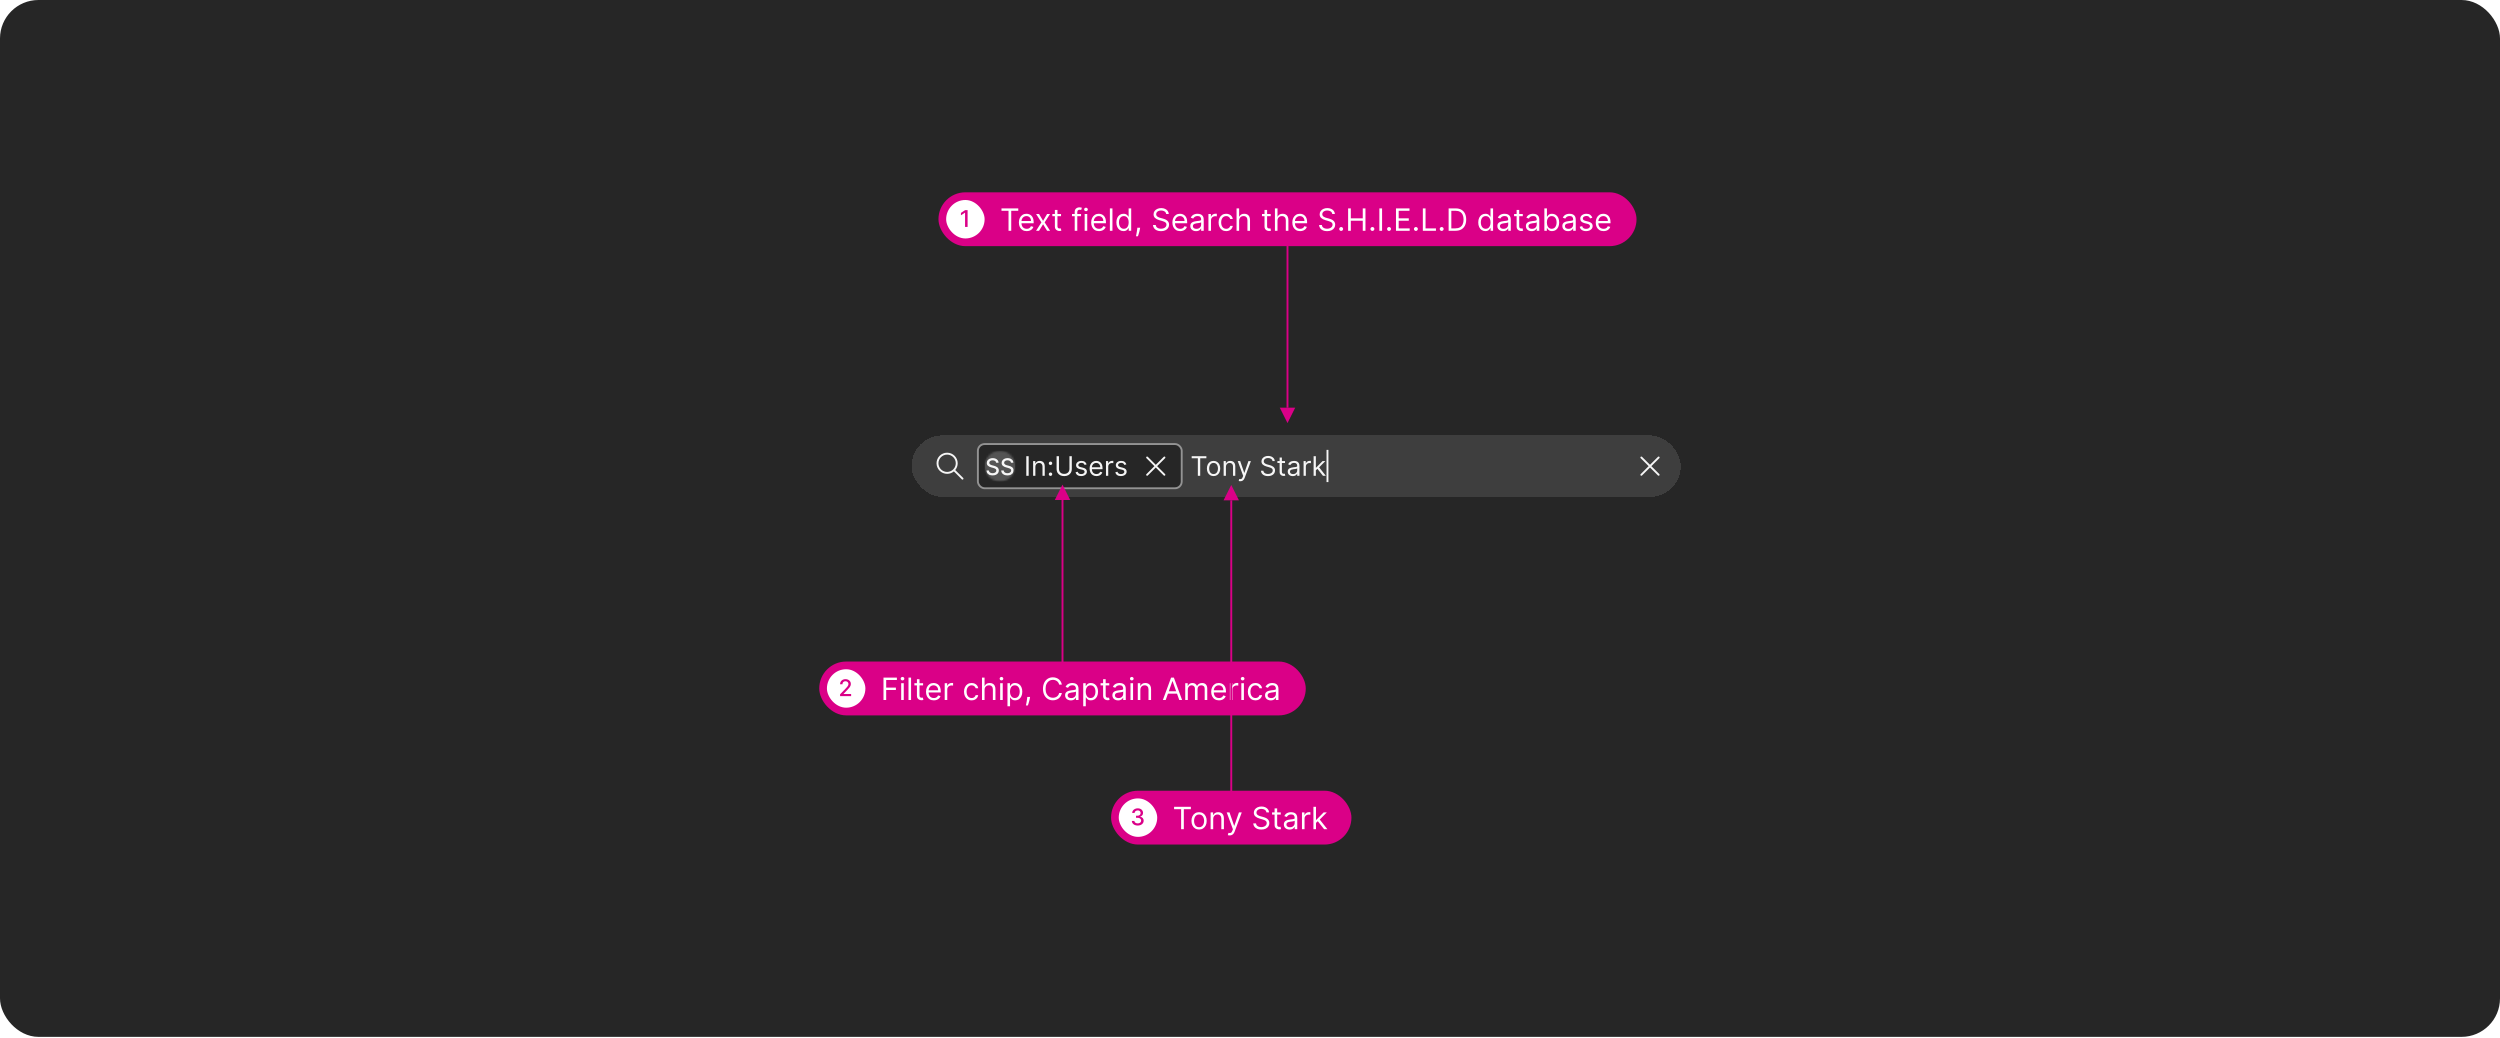 <svg width="1300" height="540" viewBox="0 0 1300 540" fill="none" xmlns="http://www.w3.org/2000/svg">
<rect width="1300" height="539.172" rx="20" fill="#262626"/>
<g filter="url(#filter0_ddd_1437_22363)">
<rect x="474" y="226.401" width="400" height="32" rx="16" fill="white" fill-opacity="0.11" shape-rendering="crispEdges"/>
<path d="M492.5 235.401C489.462 235.401 487 237.863 487 240.901C487 243.938 489.462 246.401 492.5 246.401C493.839 246.401 495.066 245.923 496.02 245.128L500.146 249.254C500.342 249.45 500.658 249.45 500.854 249.254C501.049 249.059 501.049 248.743 500.854 248.547L496.727 244.42C497.522 243.467 498 242.24 498 240.901C498 237.863 495.538 235.401 492.5 235.401ZM488 240.901C488 238.416 490.015 236.401 492.5 236.401C494.985 236.401 497 238.416 497 240.901C497 243.386 494.985 245.401 492.5 245.401C490.015 245.401 488 243.386 488 240.901Z" fill="white" fill-opacity="0.95"/>
<rect x="508" y="230.401" width="107" height="24" rx="4" fill="#262626"/>
<rect x="508.5" y="230.901" width="106" height="23" rx="3.5" stroke="white" stroke-opacity="0.5"/>
<mask id="mask0_1437_22363" style="mask-type:alpha" maskUnits="userSpaceOnUse" x="512" y="234" width="16" height="17">
<path fill-rule="evenodd" clip-rule="evenodd" d="M520 250.401C524.418 250.401 528 246.819 528 242.401C528 237.983 524.418 234.401 520 234.401C515.582 234.401 512 237.983 512 242.401C512 246.819 515.582 250.401 520 250.401Z" fill="#262626"/>
</mask>
<g mask="url(#mask0_1437_22363)">
<rect width="16" height="16" transform="translate(512 234.401)" fill="#545454"/>
<path d="M517.996 240.633C517.951 240.229 517.763 239.917 517.434 239.695C517.104 239.471 516.69 239.359 516.19 239.359C515.832 239.359 515.522 239.416 515.261 239.529C514.999 239.64 514.796 239.793 514.651 239.989C514.509 240.183 514.438 240.403 514.438 240.65C514.438 240.857 514.486 241.036 514.583 241.187C514.683 241.337 514.812 241.464 514.971 241.566C515.133 241.666 515.306 241.749 515.491 241.818C515.675 241.883 515.853 241.937 516.023 241.979L516.876 242.201C517.154 242.269 517.44 242.362 517.732 242.478C518.025 242.595 518.296 242.748 518.546 242.938C518.796 243.129 518.998 243.364 519.151 243.646C519.308 243.927 519.386 244.264 519.386 244.656C519.386 245.15 519.258 245.589 519.002 245.972C518.749 246.356 518.381 246.658 517.898 246.88C517.418 247.102 516.837 247.212 516.156 247.212C515.502 247.212 514.937 247.109 514.459 246.901C513.982 246.694 513.609 246.4 513.339 246.019C513.069 245.636 512.92 245.181 512.891 244.656H514.212C514.238 244.971 514.34 245.234 514.519 245.444C514.701 245.651 514.933 245.806 515.214 245.908C515.498 246.008 515.809 246.058 516.147 246.058C516.519 246.058 516.85 245.999 517.14 245.883C517.433 245.764 517.663 245.599 517.83 245.389C517.998 245.175 518.082 244.927 518.082 244.643C518.082 244.384 518.008 244.173 517.86 244.008C517.715 243.843 517.518 243.707 517.268 243.599C517.021 243.491 516.741 243.396 516.428 243.313L515.397 243.032C514.698 242.842 514.144 242.562 513.735 242.193C513.329 241.823 513.126 241.335 513.126 240.727C513.126 240.224 513.262 239.785 513.535 239.41C513.808 239.035 514.177 238.744 514.643 238.536C515.109 238.326 515.634 238.221 516.219 238.221C516.81 238.221 517.332 238.325 517.783 238.532C518.238 238.739 518.596 239.025 518.857 239.389C519.119 239.749 519.255 240.164 519.266 240.633H517.996ZM525.719 240.633C525.674 240.229 525.486 239.917 525.157 239.695C524.827 239.471 524.412 239.359 523.912 239.359C523.554 239.359 523.245 239.416 522.983 239.529C522.722 239.64 522.519 239.793 522.374 239.989C522.232 240.183 522.161 240.403 522.161 240.65C522.161 240.857 522.209 241.036 522.306 241.187C522.405 241.337 522.534 241.464 522.694 241.566C522.855 241.666 523.029 241.749 523.213 241.818C523.398 241.883 523.576 241.937 523.746 241.979L524.598 242.201C524.877 242.269 525.162 242.362 525.455 242.478C525.747 242.595 526.019 242.748 526.269 242.938C526.519 243.129 526.72 243.364 526.874 243.646C527.03 243.927 527.108 244.264 527.108 244.656C527.108 245.15 526.98 245.589 526.725 245.972C526.472 246.356 526.104 246.658 525.621 246.88C525.141 247.102 524.56 247.212 523.878 247.212C523.225 247.212 522.659 247.109 522.182 246.901C521.705 246.694 521.331 246.4 521.061 246.019C520.792 245.636 520.642 245.181 520.614 244.656H521.935C521.961 244.971 522.063 245.234 522.242 245.444C522.424 245.651 522.655 245.806 522.936 245.908C523.22 246.008 523.532 246.058 523.87 246.058C524.242 246.058 524.573 245.999 524.863 245.883C525.155 245.764 525.385 245.599 525.553 245.389C525.72 245.175 525.804 244.927 525.804 244.643C525.804 244.384 525.73 244.173 525.583 244.008C525.438 243.843 525.24 243.707 524.99 243.599C524.743 243.491 524.463 243.396 524.151 243.313L523.12 243.032C522.421 242.842 521.867 242.562 521.458 242.193C521.051 241.823 520.848 241.335 520.848 240.727C520.848 240.224 520.985 239.785 521.257 239.41C521.53 239.035 521.899 238.744 522.365 238.536C522.831 238.326 523.357 238.221 523.942 238.221C524.533 238.221 525.054 238.325 525.506 238.532C525.961 238.739 526.319 239.025 526.58 239.389C526.841 239.749 526.978 240.164 526.989 240.633H525.719Z" fill="white" fill-opacity="0.95"/>
</g>
<path d="M534.909 237.219V247.401H533.676V237.219H534.909ZM538.396 242.807V247.401H537.222V239.765H538.356V240.958H538.455C538.634 240.57 538.906 240.258 539.271 240.023C539.635 239.784 540.106 239.665 540.683 239.665C541.2 239.665 541.652 239.771 542.04 239.983C542.428 240.192 542.729 240.51 542.945 240.938C543.16 241.362 543.268 241.899 543.268 242.549V247.401H542.094V242.628C542.094 242.028 541.939 241.561 541.627 241.226C541.316 240.888 540.888 240.719 540.344 240.719C539.97 240.719 539.635 240.8 539.34 240.963C539.049 241.125 538.818 241.362 538.649 241.674C538.48 241.985 538.396 242.363 538.396 242.807ZM546.267 247.48C546.022 247.48 545.811 247.393 545.635 247.217C545.46 247.041 545.372 246.831 545.372 246.586C545.372 246.34 545.46 246.13 545.635 245.954C545.811 245.778 546.022 245.691 546.267 245.691C546.512 245.691 546.723 245.778 546.898 245.954C547.074 246.13 547.162 246.34 547.162 246.586C547.162 246.748 547.12 246.897 547.037 247.033C546.958 247.169 546.85 247.278 546.714 247.361C546.582 247.441 546.433 247.48 546.267 247.48ZM546.267 241.813C546.022 241.813 545.811 241.725 545.635 241.549C545.46 241.374 545.372 241.163 545.372 240.918C545.372 240.673 545.46 240.462 545.635 240.287C545.811 240.111 546.022 240.023 546.267 240.023C546.512 240.023 546.723 240.111 546.898 240.287C547.074 240.462 547.162 240.673 547.162 240.918C547.162 241.08 547.12 241.229 547.037 241.365C546.958 241.501 546.85 241.611 546.714 241.693C546.582 241.773 546.433 241.813 546.267 241.813ZM556.108 237.219H557.341V243.961C557.341 244.657 557.177 245.278 556.849 245.825C556.524 246.368 556.065 246.798 555.472 247.113C554.878 247.424 554.182 247.58 553.384 247.58C552.585 247.58 551.889 247.424 551.296 247.113C550.702 246.798 550.242 246.368 549.914 245.825C549.589 245.278 549.426 244.657 549.426 243.961V237.219H550.659V243.861C550.659 244.358 550.769 244.801 550.987 245.189C551.206 245.573 551.518 245.876 551.922 246.098C552.33 246.317 552.817 246.426 553.384 246.426C553.95 246.426 554.438 246.317 554.845 246.098C555.253 245.876 555.565 245.573 555.78 245.189C555.999 244.801 556.108 244.358 556.108 243.861V237.219ZM565.053 241.475L563.999 241.773C563.933 241.597 563.835 241.427 563.706 241.261C563.58 241.092 563.408 240.953 563.189 240.843C562.97 240.734 562.69 240.679 562.349 240.679C561.881 240.679 561.492 240.787 561.18 241.002C560.872 241.215 560.718 241.485 560.718 241.813C560.718 242.104 560.824 242.335 561.036 242.504C561.248 242.673 561.58 242.814 562.031 242.926L563.164 243.205C563.847 243.371 564.356 243.624 564.69 243.966C565.025 244.304 565.192 244.739 565.192 245.273C565.192 245.711 565.067 246.102 564.815 246.446C564.566 246.791 564.218 247.063 563.771 247.262C563.323 247.461 562.803 247.56 562.21 247.56C561.431 247.56 560.786 247.391 560.276 247.053C559.765 246.715 559.442 246.221 559.306 245.571L560.42 245.293C560.526 245.704 560.726 246.012 561.021 246.218C561.32 246.423 561.709 246.526 562.19 246.526C562.737 246.526 563.171 246.41 563.492 246.178C563.817 245.943 563.979 245.661 563.979 245.333C563.979 245.068 563.887 244.845 563.701 244.667C563.515 244.484 563.23 244.348 562.846 244.259L561.573 243.961C560.874 243.795 560.36 243.538 560.032 243.19C559.707 242.839 559.545 242.399 559.545 241.872C559.545 241.442 559.666 241.06 559.908 240.729C560.153 240.398 560.486 240.137 560.907 239.948C561.331 239.76 561.812 239.665 562.349 239.665C563.104 239.665 563.698 239.831 564.129 240.162C564.563 240.494 564.871 240.931 565.053 241.475ZM570.16 247.56C569.425 247.56 568.79 247.398 568.256 247.073C567.726 246.745 567.317 246.287 567.028 245.701C566.743 245.111 566.601 244.425 566.601 243.642C566.601 242.86 566.743 242.171 567.028 241.574C567.317 240.974 567.718 240.507 568.231 240.172C568.748 239.834 569.352 239.665 570.041 239.665C570.439 239.665 570.831 239.731 571.219 239.864C571.607 239.997 571.96 240.212 572.278 240.51C572.596 240.805 572.85 241.196 573.039 241.684C573.228 242.171 573.322 242.771 573.322 243.483V243.98H567.436V242.966H572.129C572.129 242.535 572.043 242.151 571.871 241.813C571.702 241.475 571.46 241.208 571.145 241.012C570.833 240.817 570.465 240.719 570.041 240.719C569.574 240.719 569.169 240.835 568.828 241.067C568.49 241.296 568.23 241.594 568.047 241.962C567.865 242.33 567.774 242.724 567.774 243.145V243.821C567.774 244.398 567.873 244.887 568.072 245.288C568.274 245.686 568.555 245.989 568.912 246.198C569.27 246.403 569.686 246.506 570.16 246.506C570.469 246.506 570.747 246.463 570.996 246.377C571.247 246.287 571.465 246.155 571.647 245.979C571.829 245.8 571.97 245.578 572.069 245.313L573.203 245.631C573.084 246.015 572.883 246.354 572.601 246.645C572.32 246.934 571.972 247.159 571.557 247.321C571.143 247.48 570.677 247.56 570.16 247.56ZM575.107 247.401V239.765H576.241V240.918H576.32C576.459 240.54 576.711 240.234 577.076 239.998C577.44 239.763 577.851 239.645 578.309 239.645C578.395 239.645 578.503 239.647 578.632 239.65C578.761 239.653 578.859 239.658 578.925 239.665V240.858C578.885 240.848 578.794 240.833 578.652 240.814C578.513 240.79 578.365 240.779 578.209 240.779C577.838 240.779 577.507 240.857 577.215 241.012C576.927 241.165 576.698 241.377 576.529 241.649C576.363 241.917 576.28 242.224 576.28 242.568V247.401H575.107ZM585.725 241.475L584.671 241.773C584.605 241.597 584.507 241.427 584.378 241.261C584.252 241.092 584.08 240.953 583.861 240.843C583.642 240.734 583.362 240.679 583.021 240.679C582.553 240.679 582.164 240.787 581.852 241.002C581.544 241.215 581.39 241.485 581.39 241.813C581.39 242.104 581.496 242.335 581.708 242.504C581.92 242.673 582.252 242.814 582.702 242.926L583.836 243.205C584.519 243.371 585.027 243.624 585.362 243.966C585.697 244.304 585.864 244.739 585.864 245.273C585.864 245.711 585.738 246.102 585.487 246.446C585.238 246.791 584.89 247.063 584.442 247.262C583.995 247.461 583.475 247.56 582.881 247.56C582.103 247.56 581.458 247.391 580.947 247.053C580.437 246.715 580.114 246.221 579.978 245.571L581.092 245.293C581.198 245.704 581.398 246.012 581.693 246.218C581.991 246.423 582.381 246.526 582.862 246.526C583.408 246.526 583.843 246.41 584.164 246.178C584.489 245.943 584.651 245.661 584.651 245.333C584.651 245.068 584.558 244.845 584.373 244.667C584.187 244.484 583.902 244.348 583.518 244.259L582.245 243.961C581.546 243.795 581.032 243.538 580.704 243.19C580.379 242.839 580.217 242.399 580.217 241.872C580.217 241.442 580.338 241.06 580.58 240.729C580.825 240.398 581.158 240.137 581.579 239.948C582.003 239.76 582.484 239.665 583.021 239.665C583.776 239.665 584.37 239.831 584.8 240.162C585.235 240.494 585.543 240.931 585.725 241.475Z" fill="white" fill-opacity="0.95"/>
<path d="M601.707 242.401L605.854 238.254C605.9 238.208 605.937 238.153 605.962 238.092C605.987 238.031 606 237.966 606 237.901C606 237.835 605.987 237.77 605.962 237.709C605.937 237.649 605.9 237.594 605.854 237.547C605.807 237.501 605.752 237.464 605.691 237.439C605.631 237.414 605.566 237.401 605.5 237.401C605.434 237.401 605.369 237.414 605.309 237.439C605.248 237.464 605.193 237.501 605.147 237.547L601 241.694L596.854 237.547C596.807 237.5 596.752 237.463 596.691 237.438C596.631 237.412 596.565 237.399 596.499 237.399C596.434 237.399 596.368 237.411 596.307 237.437C596.246 237.462 596.191 237.499 596.144 237.545C596.098 237.592 596.061 237.647 596.036 237.708C596.011 237.769 595.998 237.834 595.998 237.9C595.998 237.966 596.011 238.031 596.037 238.092C596.062 238.153 596.1 238.208 596.147 238.254L600.293 242.401L596.147 246.547C596.1 246.594 596.063 246.649 596.038 246.709C596.013 246.77 596 246.835 596 246.901C596 246.966 596.013 247.031 596.038 247.092C596.063 247.153 596.1 247.208 596.147 247.254C596.193 247.301 596.248 247.338 596.309 247.363C596.369 247.388 596.434 247.401 596.5 247.401C596.566 247.401 596.631 247.388 596.691 247.363C596.752 247.338 596.807 247.301 596.854 247.254L601 243.108L605.147 247.254C605.24 247.348 605.367 247.401 605.5 247.401C605.633 247.401 605.76 247.348 605.854 247.254C605.947 247.161 606 247.033 606 246.901C606 246.768 605.947 246.641 605.854 246.547L601.707 242.401Z" fill="white" fill-opacity="0.95"/>
<path d="M619.676 238.313V237.219H627.312V238.313H624.111V247.401H622.878V238.313H619.676ZM631.051 247.56C630.362 247.56 629.757 247.396 629.237 247.068C628.719 246.74 628.315 246.281 628.023 245.691C627.735 245.101 627.591 244.411 627.591 243.622C627.591 242.827 627.735 242.133 628.023 241.539C628.315 240.946 628.719 240.485 629.237 240.157C629.757 239.829 630.362 239.665 631.051 239.665C631.741 239.665 632.344 239.829 632.861 240.157C633.381 240.485 633.786 240.946 634.074 241.539C634.366 242.133 634.511 242.827 634.511 243.622C634.511 244.411 634.366 245.101 634.074 245.691C633.786 246.281 633.381 246.74 632.861 247.068C632.344 247.396 631.741 247.56 631.051 247.56ZM631.051 246.506C631.575 246.506 632.006 246.372 632.344 246.103C632.682 245.835 632.932 245.482 633.094 245.044C633.257 244.607 633.338 244.133 633.338 243.622C633.338 243.112 633.257 242.636 633.094 242.196C632.932 241.755 632.682 241.399 632.344 241.127C632.006 240.855 631.575 240.719 631.051 240.719C630.527 240.719 630.097 240.855 629.759 241.127C629.42 241.399 629.17 241.755 629.008 242.196C628.845 242.636 628.764 243.112 628.764 243.622C628.764 244.133 628.845 244.607 629.008 245.044C629.17 245.482 629.42 245.835 629.759 246.103C630.097 246.372 630.527 246.506 631.051 246.506ZM637.476 242.807V247.401H636.302V239.765H637.436V240.958H637.535C637.714 240.57 637.986 240.258 638.351 240.023C638.715 239.784 639.186 239.665 639.763 239.665C640.28 239.665 640.732 239.771 641.12 239.983C641.508 240.192 641.809 240.51 642.025 240.938C642.24 241.362 642.348 241.899 642.348 242.549V247.401H641.175V242.628C641.175 242.028 641.019 241.561 640.707 241.226C640.396 240.888 639.968 240.719 639.425 240.719C639.05 240.719 638.715 240.8 638.42 240.963C638.129 241.125 637.898 241.362 637.729 241.674C637.56 241.985 637.476 242.363 637.476 242.807ZM644.974 250.245C644.775 250.245 644.598 250.228 644.442 250.195C644.286 250.165 644.179 250.135 644.119 250.105L644.417 249.071C644.845 249.181 645.201 249.177 645.486 249.061C645.771 248.949 646.018 248.607 646.227 248.037L646.446 247.441L643.622 239.765H644.895L647.002 245.85H647.082L649.19 239.765L650.473 239.784L647.221 248.515C647.075 248.902 646.895 249.224 646.679 249.479C646.464 249.738 646.214 249.93 645.929 250.056C645.647 250.182 645.329 250.245 644.974 250.245ZM661.69 239.765C661.63 239.261 661.388 238.87 660.964 238.591C660.54 238.313 660.019 238.174 659.403 238.174C658.952 238.174 658.558 238.247 658.22 238.392C657.885 238.538 657.623 238.739 657.434 238.994C657.249 239.249 657.156 239.539 657.156 239.864C657.156 240.136 657.22 240.369 657.35 240.565C657.482 240.757 657.651 240.918 657.857 241.047C658.062 241.173 658.278 241.278 658.503 241.36C658.728 241.44 658.936 241.505 659.124 241.554L660.159 241.833C660.424 241.902 660.719 241.998 661.044 242.121C661.372 242.244 661.685 242.411 661.983 242.623C662.285 242.832 662.533 243.1 662.729 243.429C662.924 243.757 663.022 244.159 663.022 244.637C663.022 245.187 662.878 245.684 662.59 246.128C662.305 246.572 661.887 246.925 661.337 247.187C660.79 247.449 660.125 247.58 659.343 247.58C658.614 247.58 657.983 247.462 657.449 247.227C656.919 246.992 656.501 246.663 656.196 246.242C655.895 245.822 655.724 245.333 655.684 244.776H656.957C656.99 245.16 657.119 245.479 657.345 245.73C657.573 245.979 657.862 246.165 658.21 246.287C658.561 246.407 658.939 246.466 659.343 246.466C659.814 246.466 660.236 246.39 660.611 246.238C660.985 246.082 661.282 245.866 661.501 245.591C661.72 245.313 661.829 244.988 661.829 244.617C661.829 244.279 661.735 244.004 661.546 243.792C661.357 243.579 661.108 243.407 660.8 243.274C660.492 243.142 660.159 243.026 659.801 242.926L658.548 242.568C657.752 242.34 657.123 242.013 656.659 241.589C656.195 241.165 655.963 240.61 655.963 239.924C655.963 239.354 656.117 238.856 656.425 238.432C656.736 238.005 657.154 237.673 657.678 237.438C658.205 237.199 658.793 237.08 659.443 237.08C660.099 237.08 660.682 237.198 661.193 237.433C661.703 237.665 662.107 237.983 662.406 238.387C662.707 238.792 662.866 239.251 662.883 239.765H661.69ZM668.211 239.765V240.759H664.254V239.765H668.211ZM665.407 237.935H666.581V245.213C666.581 245.545 666.629 245.793 666.725 245.959C666.824 246.122 666.95 246.231 667.103 246.287C667.258 246.34 667.422 246.367 667.595 246.367C667.724 246.367 667.83 246.36 667.913 246.347C667.996 246.33 668.062 246.317 668.112 246.307L668.35 247.361C668.271 247.391 668.16 247.421 668.017 247.451C667.875 247.484 667.694 247.5 667.475 247.5C667.144 247.5 666.819 247.429 666.501 247.287C666.186 247.144 665.924 246.927 665.716 246.635C665.51 246.344 665.407 245.976 665.407 245.532V237.935ZM672.223 247.58C671.739 247.58 671.3 247.489 670.906 247.306C670.511 247.121 670.198 246.854 669.966 246.506C669.734 246.155 669.618 245.73 669.618 245.233C669.618 244.796 669.704 244.441 669.877 244.169C670.049 243.894 670.279 243.679 670.568 243.523C670.856 243.367 671.174 243.251 671.522 243.175C671.874 243.095 672.227 243.033 672.581 242.986C673.045 242.926 673.422 242.882 673.71 242.852C674.002 242.819 674.214 242.764 674.346 242.688C674.482 242.612 674.55 242.479 674.55 242.29V242.25C674.55 241.76 674.416 241.379 674.147 241.107C673.882 240.835 673.48 240.699 672.939 240.699C672.379 240.699 671.94 240.822 671.622 241.067C671.304 241.312 671.08 241.574 670.951 241.853L669.837 241.455C670.036 240.991 670.301 240.63 670.632 240.371C670.967 240.109 671.332 239.927 671.726 239.824C672.124 239.718 672.515 239.665 672.9 239.665C673.145 239.665 673.426 239.695 673.745 239.755C674.066 239.811 674.376 239.929 674.674 240.108C674.976 240.287 675.226 240.557 675.425 240.918C675.624 241.279 675.723 241.763 675.723 242.37V247.401H674.55V246.367H674.49C674.411 246.533 674.278 246.71 674.093 246.899C673.907 247.088 673.66 247.248 673.352 247.381C673.044 247.514 672.667 247.58 672.223 247.58ZM672.402 246.526C672.866 246.526 673.257 246.435 673.576 246.252C673.897 246.07 674.139 245.835 674.301 245.546C674.467 245.258 674.55 244.955 674.55 244.637V243.563C674.5 243.622 674.391 243.677 674.222 243.727C674.056 243.773 673.864 243.815 673.645 243.851C673.43 243.884 673.219 243.914 673.014 243.941C672.812 243.964 672.648 243.984 672.522 244C672.217 244.04 671.932 244.105 671.667 244.194C671.405 244.28 671.193 244.411 671.03 244.587C670.871 244.759 670.792 244.995 670.792 245.293C670.792 245.701 670.942 246.009 671.244 246.218C671.549 246.423 671.935 246.526 672.402 246.526ZM677.865 247.401V239.765H678.998V240.918H679.078C679.217 240.54 679.469 240.234 679.834 239.998C680.198 239.763 680.609 239.645 681.067 239.645C681.153 239.645 681.26 239.647 681.39 239.65C681.519 239.653 681.617 239.658 681.683 239.665V240.858C681.643 240.848 681.552 240.833 681.41 240.814C681.27 240.79 681.123 240.779 680.967 240.779C680.596 240.779 680.265 240.857 679.973 241.012C679.684 241.165 679.456 241.377 679.287 241.649C679.121 241.917 679.038 242.224 679.038 242.568V247.401H677.865ZM684.168 244.617L684.148 243.165H684.386L687.727 239.765H689.179L685.619 243.364H685.52L684.168 244.617ZM683.074 247.401V237.219H684.247V247.401H683.074ZM687.926 247.401L684.943 243.622L685.778 242.807L689.418 247.401H687.926Z" fill="white" fill-opacity="0.95"/>
<path d="M690.784 233.938V250.682H689.79V233.938H690.784Z" fill="white" fill-opacity="0.95"/>
<path d="M858.707 242.401L862.854 238.254C862.9 238.208 862.937 238.153 862.962 238.092C862.987 238.031 863 237.966 863 237.901C863 237.835 862.987 237.77 862.962 237.709C862.937 237.649 862.9 237.594 862.854 237.547C862.807 237.501 862.752 237.464 862.691 237.439C862.631 237.414 862.566 237.401 862.5 237.401C862.434 237.401 862.369 237.414 862.309 237.439C862.248 237.464 862.193 237.501 862.147 237.547L858 241.694L853.854 237.547C853.807 237.5 853.752 237.463 853.691 237.438C853.631 237.412 853.565 237.399 853.499 237.399C853.434 237.399 853.368 237.411 853.307 237.437C853.246 237.462 853.191 237.499 853.144 237.545C853.098 237.592 853.061 237.647 853.036 237.708C853.011 237.769 852.998 237.834 852.998 237.9C852.998 237.966 853.011 238.031 853.037 238.092C853.062 238.153 853.1 238.208 853.147 238.254L857.293 242.401L853.147 246.547C853.1 246.594 853.063 246.649 853.038 246.709C853.013 246.77 853 246.835 853 246.901C853 246.966 853.013 247.031 853.038 247.092C853.063 247.153 853.1 247.208 853.147 247.254C853.193 247.301 853.248 247.338 853.309 247.363C853.369 247.388 853.434 247.401 853.5 247.401C853.566 247.401 853.631 247.388 853.691 247.363C853.752 247.338 853.807 247.301 853.854 247.254L858 243.108L862.147 247.254C862.24 247.348 862.367 247.401 862.5 247.401C862.633 247.401 862.76 247.348 862.854 247.254C862.947 247.161 863 247.033 863 246.901C863 246.768 862.947 246.641 862.854 246.547L858.707 242.401Z" fill="white" fill-opacity="0.95"/>
</g>
<path d="M669.5 120V212" stroke="#DA0087"/>
<path d="M669.5 220L665.5 212H673.5L669.5 220Z" fill="#DA0087"/>
<rect x="488" y="100" width="363" height="28" rx="14" fill="#DA0087"/>
<rect x="492" y="104" width="20" height="20" rx="10" fill="white"/>
<path d="M503.151 109.273V118H501.83V110.594H501.778L499.69 111.957V110.696L501.868 109.273H503.151Z" fill="#DA0087"/>
<path d="M520.773 109.614V108.364H529.5V109.614H525.841V120H524.432V109.614H520.773ZM533.886 120.182C533.045 120.182 532.32 119.996 531.71 119.625C531.104 119.25 530.636 118.727 530.307 118.057C529.981 117.383 529.818 116.598 529.818 115.705C529.818 114.811 529.981 114.023 530.307 113.341C530.636 112.655 531.095 112.121 531.682 111.739C532.273 111.352 532.962 111.159 533.75 111.159C534.205 111.159 534.653 111.235 535.097 111.386C535.54 111.538 535.943 111.784 536.307 112.125C536.67 112.462 536.96 112.909 537.176 113.466C537.392 114.023 537.5 114.708 537.5 115.523V116.091H530.773V114.932H536.136C536.136 114.439 536.038 114 535.841 113.614C535.648 113.227 535.371 112.922 535.011 112.699C534.655 112.475 534.235 112.364 533.75 112.364C533.216 112.364 532.754 112.496 532.364 112.761C531.977 113.023 531.68 113.364 531.472 113.784C531.263 114.205 531.159 114.655 531.159 115.136V115.909C531.159 116.568 531.273 117.127 531.5 117.585C531.731 118.04 532.051 118.386 532.46 118.625C532.869 118.86 533.345 118.977 533.886 118.977C534.239 118.977 534.557 118.928 534.841 118.83C535.129 118.727 535.377 118.576 535.585 118.375C535.794 118.17 535.955 117.917 536.068 117.614L537.364 117.977C537.227 118.417 536.998 118.803 536.676 119.136C536.354 119.466 535.956 119.723 535.483 119.909C535.009 120.091 534.477 120.182 533.886 120.182ZM540.305 111.273L542.396 114.841L544.487 111.273H546.033L543.214 115.636L546.033 120H544.487L542.396 116.614L540.305 120H538.76L541.533 115.636L538.76 111.273H540.305ZM551.741 111.273V112.409H547.219V111.273H551.741ZM548.537 109.182H549.878V117.5C549.878 117.879 549.933 118.163 550.043 118.352C550.156 118.538 550.3 118.663 550.474 118.727C550.652 118.788 550.84 118.818 551.037 118.818C551.185 118.818 551.306 118.811 551.401 118.795C551.495 118.777 551.571 118.761 551.628 118.75L551.901 119.955C551.81 119.989 551.683 120.023 551.52 120.057C551.357 120.095 551.151 120.114 550.901 120.114C550.522 120.114 550.151 120.032 549.787 119.869C549.427 119.706 549.128 119.458 548.889 119.125C548.654 118.792 548.537 118.371 548.537 117.864V109.182ZM562.145 111.273V112.409H557.44V111.273H562.145ZM558.849 120V110.068C558.849 109.568 558.967 109.152 559.202 108.818C559.437 108.485 559.741 108.235 560.116 108.068C560.491 107.902 560.887 107.818 561.304 107.818C561.634 107.818 561.902 107.845 562.111 107.898C562.319 107.951 562.474 108 562.577 108.045L562.19 109.205C562.122 109.182 562.027 109.153 561.906 109.119C561.789 109.085 561.634 109.068 561.44 109.068C560.997 109.068 560.677 109.18 560.48 109.403C560.287 109.627 560.19 109.955 560.19 110.386V120H558.849ZM564.024 120V111.273H565.365V120H564.024ZM564.706 109.818C564.445 109.818 564.219 109.729 564.03 109.551C563.844 109.373 563.751 109.159 563.751 108.909C563.751 108.659 563.844 108.445 564.03 108.267C564.219 108.089 564.445 108 564.706 108C564.967 108 565.191 108.089 565.376 108.267C565.566 108.445 565.661 108.659 565.661 108.909C565.661 109.159 565.566 109.373 565.376 109.551C565.191 109.729 564.967 109.818 564.706 109.818ZM571.48 120.182C570.639 120.182 569.914 119.996 569.304 119.625C568.698 119.25 568.23 118.727 567.901 118.057C567.575 117.383 567.412 116.598 567.412 115.705C567.412 114.811 567.575 114.023 567.901 113.341C568.23 112.655 568.688 112.121 569.276 111.739C569.866 111.352 570.556 111.159 571.344 111.159C571.798 111.159 572.247 111.235 572.69 111.386C573.134 111.538 573.537 111.784 573.901 112.125C574.264 112.462 574.554 112.909 574.77 113.466C574.986 114.023 575.094 114.708 575.094 115.523V116.091H568.366V114.932H573.73C573.73 114.439 573.632 114 573.435 113.614C573.241 113.227 572.965 112.922 572.605 112.699C572.249 112.475 571.829 112.364 571.344 112.364C570.81 112.364 570.348 112.496 569.957 112.761C569.571 113.023 569.274 113.364 569.065 113.784C568.857 114.205 568.753 114.655 568.753 115.136V115.909C568.753 116.568 568.866 117.127 569.094 117.585C569.325 118.04 569.645 118.386 570.054 118.625C570.463 118.86 570.938 118.977 571.48 118.977C571.832 118.977 572.151 118.928 572.435 118.83C572.723 118.727 572.971 118.576 573.179 118.375C573.387 118.17 573.548 117.917 573.662 117.614L574.957 117.977C574.821 118.417 574.592 118.803 574.27 119.136C573.948 119.466 573.55 119.723 573.077 119.909C572.603 120.091 572.071 120.182 571.48 120.182ZM578.474 108.364V120H577.134V108.364H578.474ZM584.226 120.182C583.499 120.182 582.857 119.998 582.3 119.631C581.743 119.259 581.307 118.737 580.993 118.062C580.679 117.384 580.521 116.583 580.521 115.659C580.521 114.742 580.679 113.947 580.993 113.273C581.307 112.598 581.745 112.078 582.305 111.71C582.866 111.343 583.514 111.159 584.249 111.159C584.817 111.159 585.266 111.254 585.595 111.443C585.929 111.629 586.182 111.841 586.357 112.08C586.535 112.314 586.673 112.508 586.771 112.659H586.885V108.364H588.226V120H586.93V118.659H586.771C586.673 118.818 586.533 119.019 586.351 119.261C586.169 119.5 585.91 119.714 585.572 119.903C585.235 120.089 584.786 120.182 584.226 120.182ZM584.408 118.977C584.946 118.977 585.4 118.837 585.771 118.557C586.143 118.273 586.425 117.881 586.618 117.381C586.811 116.877 586.908 116.295 586.908 115.636C586.908 114.985 586.813 114.415 586.624 113.926C586.434 113.434 586.154 113.051 585.783 112.778C585.411 112.502 584.953 112.364 584.408 112.364C583.839 112.364 583.366 112.509 582.987 112.801C582.612 113.089 582.33 113.481 582.141 113.977C581.955 114.47 581.862 115.023 581.862 115.636C581.862 116.258 581.957 116.822 582.146 117.33C582.339 117.833 582.624 118.235 582.999 118.534C583.377 118.83 583.847 118.977 584.408 118.977ZM592.868 118.409L592.777 119.023C592.713 119.455 592.614 119.917 592.482 120.409C592.353 120.902 592.218 121.366 592.078 121.801C591.938 122.237 591.822 122.583 591.732 122.841H590.709C590.758 122.598 590.822 122.278 590.902 121.881C590.982 121.483 591.061 121.038 591.141 120.545C591.224 120.057 591.292 119.557 591.345 119.045L591.413 118.409H592.868ZM606.398 111.273C606.33 110.697 606.053 110.25 605.568 109.932C605.083 109.614 604.489 109.455 603.784 109.455C603.269 109.455 602.818 109.538 602.432 109.705C602.049 109.871 601.75 110.1 601.534 110.392C601.322 110.684 601.216 111.015 601.216 111.386C601.216 111.697 601.29 111.964 601.438 112.188C601.589 112.407 601.782 112.591 602.017 112.739C602.252 112.883 602.498 113.002 602.756 113.097C603.013 113.187 603.25 113.261 603.466 113.318L604.648 113.636C604.951 113.716 605.288 113.826 605.659 113.966C606.034 114.106 606.392 114.297 606.733 114.54C607.078 114.778 607.362 115.085 607.585 115.46C607.809 115.835 607.92 116.295 607.92 116.841C607.92 117.47 607.756 118.038 607.426 118.545C607.1 119.053 606.623 119.456 605.994 119.756C605.369 120.055 604.61 120.205 603.716 120.205C602.883 120.205 602.161 120.07 601.551 119.801C600.945 119.532 600.468 119.157 600.119 118.676C599.775 118.195 599.58 117.636 599.534 117H600.989C601.027 117.439 601.174 117.803 601.432 118.091C601.693 118.375 602.023 118.587 602.42 118.727C602.822 118.864 603.254 118.932 603.716 118.932C604.254 118.932 604.737 118.845 605.165 118.67C605.593 118.492 605.932 118.246 606.182 117.932C606.432 117.614 606.557 117.242 606.557 116.818C606.557 116.432 606.449 116.117 606.233 115.875C606.017 115.633 605.733 115.436 605.381 115.284C605.028 115.133 604.648 115 604.239 114.886L602.807 114.477C601.898 114.216 601.178 113.843 600.648 113.358C600.117 112.873 599.852 112.239 599.852 111.455C599.852 110.803 600.028 110.235 600.381 109.75C600.737 109.261 601.214 108.883 601.812 108.614C602.415 108.341 603.087 108.205 603.83 108.205C604.58 108.205 605.246 108.339 605.83 108.608C606.413 108.873 606.875 109.237 607.216 109.699C607.561 110.161 607.742 110.686 607.761 111.273H606.398ZM613.714 120.182C612.874 120.182 612.148 119.996 611.538 119.625C610.932 119.25 610.464 118.727 610.135 118.057C609.809 117.383 609.646 116.598 609.646 115.705C609.646 114.811 609.809 114.023 610.135 113.341C610.464 112.655 610.923 112.121 611.51 111.739C612.101 111.352 612.79 111.159 613.578 111.159C614.033 111.159 614.482 111.235 614.925 111.386C615.368 111.538 615.771 111.784 616.135 112.125C616.499 112.462 616.788 112.909 617.004 113.466C617.22 114.023 617.328 114.708 617.328 115.523V116.091H610.601V114.932H615.964C615.964 114.439 615.866 114 615.669 113.614C615.476 113.227 615.199 112.922 614.839 112.699C614.483 112.475 614.063 112.364 613.578 112.364C613.044 112.364 612.582 112.496 612.192 112.761C611.805 113.023 611.508 113.364 611.3 113.784C611.091 114.205 610.987 114.655 610.987 115.136V115.909C610.987 116.568 611.101 117.127 611.328 117.585C611.559 118.04 611.879 118.386 612.288 118.625C612.697 118.86 613.173 118.977 613.714 118.977C614.067 118.977 614.385 118.928 614.669 118.83C614.957 118.727 615.205 118.576 615.413 118.375C615.622 118.17 615.783 117.917 615.896 117.614L617.192 117.977C617.055 118.417 616.826 118.803 616.504 119.136C616.182 119.466 615.785 119.723 615.311 119.909C614.838 120.091 614.305 120.182 613.714 120.182ZM621.936 120.205C621.383 120.205 620.881 120.1 620.43 119.892C619.98 119.68 619.622 119.375 619.357 118.977C619.091 118.576 618.959 118.091 618.959 117.523C618.959 117.023 619.057 116.617 619.254 116.307C619.451 115.992 619.714 115.746 620.044 115.568C620.374 115.39 620.737 115.258 621.135 115.17C621.536 115.08 621.94 115.008 622.345 114.955C622.875 114.886 623.305 114.835 623.635 114.801C623.968 114.763 624.211 114.701 624.362 114.614C624.518 114.527 624.595 114.375 624.595 114.159V114.114C624.595 113.553 624.442 113.117 624.135 112.807C623.832 112.496 623.372 112.341 622.754 112.341C622.114 112.341 621.612 112.481 621.249 112.761C620.885 113.042 620.629 113.341 620.482 113.659L619.209 113.205C619.436 112.674 619.739 112.261 620.118 111.966C620.5 111.667 620.917 111.458 621.368 111.341C621.822 111.22 622.269 111.159 622.709 111.159C622.989 111.159 623.311 111.193 623.675 111.261C624.042 111.326 624.396 111.46 624.737 111.665C625.082 111.869 625.368 112.178 625.595 112.591C625.822 113.004 625.936 113.557 625.936 114.25V120H624.595V118.818H624.527C624.436 119.008 624.285 119.21 624.072 119.426C623.86 119.642 623.578 119.826 623.226 119.977C622.874 120.129 622.444 120.205 621.936 120.205ZM622.141 119C622.671 119 623.118 118.896 623.482 118.688C623.849 118.479 624.125 118.21 624.311 117.881C624.5 117.551 624.595 117.205 624.595 116.841V115.614C624.538 115.682 624.413 115.744 624.22 115.801C624.031 115.854 623.811 115.902 623.561 115.943C623.315 115.981 623.074 116.015 622.839 116.045C622.608 116.072 622.421 116.095 622.277 116.114C621.929 116.159 621.603 116.233 621.3 116.335C621 116.434 620.758 116.583 620.572 116.784C620.391 116.981 620.3 117.25 620.3 117.591C620.3 118.057 620.472 118.409 620.817 118.648C621.165 118.883 621.607 119 622.141 119ZM628.384 120V111.273H629.679V112.591H629.77C629.929 112.159 630.217 111.809 630.634 111.54C631.05 111.271 631.52 111.136 632.043 111.136C632.141 111.136 632.264 111.138 632.412 111.142C632.56 111.146 632.671 111.152 632.747 111.159V112.523C632.702 112.511 632.598 112.494 632.435 112.472C632.276 112.445 632.107 112.432 631.929 112.432C631.505 112.432 631.126 112.521 630.793 112.699C630.463 112.873 630.202 113.116 630.009 113.426C629.819 113.733 629.724 114.083 629.724 114.477V120H628.384ZM637.616 120.182C636.798 120.182 636.094 119.989 635.503 119.602C634.912 119.216 634.457 118.684 634.139 118.006C633.821 117.328 633.662 116.553 633.662 115.682C633.662 114.795 633.825 114.013 634.151 113.335C634.48 112.653 634.938 112.121 635.526 111.739C636.116 111.352 636.806 111.159 637.594 111.159C638.207 111.159 638.76 111.273 639.253 111.5C639.745 111.727 640.149 112.045 640.463 112.455C640.777 112.864 640.973 113.341 641.048 113.886H639.707C639.605 113.489 639.378 113.136 639.026 112.83C638.677 112.519 638.207 112.364 637.616 112.364C637.094 112.364 636.635 112.5 636.241 112.773C635.851 113.042 635.546 113.422 635.327 113.915C635.111 114.403 635.003 114.977 635.003 115.636C635.003 116.311 635.109 116.898 635.321 117.398C635.537 117.898 635.84 118.286 636.23 118.562C636.624 118.839 637.086 118.977 637.616 118.977C637.965 118.977 638.281 118.917 638.565 118.795C638.849 118.674 639.09 118.5 639.287 118.273C639.484 118.045 639.624 117.773 639.707 117.455H641.048C640.973 117.97 640.785 118.434 640.486 118.847C640.19 119.256 639.798 119.581 639.31 119.824C638.825 120.062 638.26 120.182 637.616 120.182ZM644.349 114.75V120H643.009V108.364H644.349V112.636H644.463C644.668 112.186 644.974 111.828 645.384 111.562C645.796 111.294 646.346 111.159 647.031 111.159C647.626 111.159 648.147 111.278 648.594 111.517C649.041 111.752 649.387 112.114 649.634 112.602C649.884 113.087 650.009 113.705 650.009 114.455V120H648.668V114.545C648.668 113.852 648.488 113.316 648.128 112.938C647.772 112.555 647.277 112.364 646.645 112.364C646.205 112.364 645.812 112.456 645.463 112.642C645.118 112.828 644.846 113.098 644.645 113.455C644.448 113.811 644.349 114.242 644.349 114.75ZM660.757 111.273V112.409H656.234V111.273H660.757ZM657.553 109.182H658.893V117.5C658.893 117.879 658.948 118.163 659.058 118.352C659.172 118.538 659.316 118.663 659.49 118.727C659.668 118.788 659.856 118.818 660.053 118.818C660.2 118.818 660.321 118.811 660.416 118.795C660.511 118.777 660.587 118.761 660.643 118.75L660.916 119.955C660.825 119.989 660.698 120.023 660.536 120.057C660.373 120.095 660.166 120.114 659.916 120.114C659.537 120.114 659.166 120.032 658.803 119.869C658.443 119.706 658.143 119.458 657.905 119.125C657.67 118.792 657.553 118.371 657.553 117.864V109.182ZM664.303 114.75V120H662.962V108.364H664.303V112.636H664.416C664.621 112.186 664.928 111.828 665.337 111.562C665.75 111.294 666.299 111.159 666.984 111.159C667.579 111.159 668.1 111.278 668.547 111.517C668.994 111.752 669.34 112.114 669.587 112.602C669.837 113.087 669.962 113.705 669.962 114.455V120H668.621V114.545C668.621 113.852 668.441 113.316 668.081 112.938C667.725 112.555 667.231 112.364 666.598 112.364C666.159 112.364 665.765 112.456 665.416 112.642C665.071 112.828 664.799 113.098 664.598 113.455C664.401 113.811 664.303 114.242 664.303 114.75ZM676.074 120.182C675.233 120.182 674.508 119.996 673.898 119.625C673.292 119.25 672.824 118.727 672.494 118.057C672.169 117.383 672.006 116.598 672.006 115.705C672.006 114.811 672.169 114.023 672.494 113.341C672.824 112.655 673.282 112.121 673.869 111.739C674.46 111.352 675.15 111.159 675.938 111.159C676.392 111.159 676.841 111.235 677.284 111.386C677.727 111.538 678.131 111.784 678.494 112.125C678.858 112.462 679.148 112.909 679.364 113.466C679.58 114.023 679.688 114.708 679.688 115.523V116.091H672.96V114.932H678.324C678.324 114.439 678.225 114 678.028 113.614C677.835 113.227 677.559 112.922 677.199 112.699C676.843 112.475 676.422 112.364 675.938 112.364C675.403 112.364 674.941 112.496 674.551 112.761C674.165 113.023 673.867 113.364 673.659 113.784C673.451 114.205 673.347 114.655 673.347 115.136V115.909C673.347 116.568 673.46 117.127 673.688 117.585C673.919 118.04 674.239 118.386 674.648 118.625C675.057 118.86 675.532 118.977 676.074 118.977C676.426 118.977 676.744 118.928 677.028 118.83C677.316 118.727 677.564 118.576 677.773 118.375C677.981 118.17 678.142 117.917 678.256 117.614L679.551 117.977C679.415 118.417 679.186 118.803 678.864 119.136C678.542 119.466 678.144 119.723 677.67 119.909C677.197 120.091 676.665 120.182 676.074 120.182ZM692.773 111.273C692.705 110.697 692.428 110.25 691.943 109.932C691.458 109.614 690.864 109.455 690.159 109.455C689.644 109.455 689.193 109.538 688.807 109.705C688.424 109.871 688.125 110.1 687.909 110.392C687.697 110.684 687.591 111.015 687.591 111.386C687.591 111.697 687.665 111.964 687.812 112.188C687.964 112.407 688.157 112.591 688.392 112.739C688.627 112.883 688.873 113.002 689.131 113.097C689.388 113.187 689.625 113.261 689.841 113.318L691.023 113.636C691.326 113.716 691.663 113.826 692.034 113.966C692.409 114.106 692.767 114.297 693.108 114.54C693.453 114.778 693.737 115.085 693.96 115.46C694.184 115.835 694.295 116.295 694.295 116.841C694.295 117.47 694.131 118.038 693.801 118.545C693.475 119.053 692.998 119.456 692.369 119.756C691.744 120.055 690.985 120.205 690.091 120.205C689.258 120.205 688.536 120.07 687.926 119.801C687.32 119.532 686.843 119.157 686.494 118.676C686.15 118.195 685.955 117.636 685.909 117H687.364C687.402 117.439 687.549 117.803 687.807 118.091C688.068 118.375 688.398 118.587 688.795 118.727C689.197 118.864 689.629 118.932 690.091 118.932C690.629 118.932 691.112 118.845 691.54 118.67C691.968 118.492 692.307 118.246 692.557 117.932C692.807 117.614 692.932 117.242 692.932 116.818C692.932 116.432 692.824 116.117 692.608 115.875C692.392 115.633 692.108 115.436 691.756 115.284C691.403 115.133 691.023 115 690.614 114.886L689.182 114.477C688.273 114.216 687.553 113.843 687.023 113.358C686.492 112.873 686.227 112.239 686.227 111.455C686.227 110.803 686.403 110.235 686.756 109.75C687.112 109.261 687.589 108.883 688.188 108.614C688.79 108.341 689.462 108.205 690.205 108.205C690.955 108.205 691.621 108.339 692.205 108.608C692.788 108.873 693.25 109.237 693.591 109.699C693.936 110.161 694.117 110.686 694.136 111.273H692.773ZM697.408 120.091C697.127 120.091 696.887 119.991 696.686 119.79C696.485 119.589 696.385 119.348 696.385 119.068C696.385 118.788 696.485 118.547 696.686 118.347C696.887 118.146 697.127 118.045 697.408 118.045C697.688 118.045 697.929 118.146 698.129 118.347C698.33 118.547 698.43 118.788 698.43 119.068C698.43 119.254 698.383 119.424 698.288 119.58C698.197 119.735 698.074 119.86 697.919 119.955C697.768 120.045 697.597 120.091 697.408 120.091ZM701.018 120V108.364H702.428V113.545H708.632V108.364H710.041V120H708.632V114.795H702.428V120H701.018ZM713.658 120.091C713.377 120.091 713.137 119.991 712.936 119.79C712.735 119.589 712.635 119.348 712.635 119.068C712.635 118.788 712.735 118.547 712.936 118.347C713.137 118.146 713.377 118.045 713.658 118.045C713.938 118.045 714.179 118.146 714.379 118.347C714.58 118.547 714.68 118.788 714.68 119.068C714.68 119.254 714.633 119.424 714.538 119.58C714.447 119.735 714.324 119.86 714.169 119.955C714.018 120.045 713.847 120.091 713.658 120.091ZM718.678 108.364V120H717.268V108.364H718.678ZM722.298 120.091C722.018 120.091 721.777 119.991 721.577 119.79C721.376 119.589 721.276 119.348 721.276 119.068C721.276 118.788 721.376 118.547 721.577 118.347C721.777 118.146 722.018 118.045 722.298 118.045C722.579 118.045 722.819 118.146 723.02 118.347C723.221 118.547 723.321 118.788 723.321 119.068C723.321 119.254 723.274 119.424 723.179 119.58C723.088 119.735 722.965 119.86 722.81 119.955C722.658 120.045 722.488 120.091 722.298 120.091ZM725.909 120V108.364H732.932V109.614H727.318V113.545H732.568V114.795H727.318V118.75H733.023V120H725.909ZM736.267 120.091C735.987 120.091 735.746 119.991 735.545 119.79C735.345 119.589 735.244 119.348 735.244 119.068C735.244 118.788 735.345 118.547 735.545 118.347C735.746 118.146 735.987 118.045 736.267 118.045C736.547 118.045 736.788 118.146 736.989 118.347C737.189 118.547 737.29 118.788 737.29 119.068C737.29 119.254 737.242 119.424 737.148 119.58C737.057 119.735 736.934 119.86 736.778 119.955C736.627 120.045 736.456 120.091 736.267 120.091ZM739.878 120V108.364H741.287V118.75H746.696V120H739.878ZM749.673 120.091C749.393 120.091 749.152 119.991 748.952 119.79C748.751 119.589 748.651 119.348 748.651 119.068C748.651 118.788 748.751 118.547 748.952 118.347C749.152 118.146 749.393 118.045 749.673 118.045C749.954 118.045 750.194 118.146 750.395 118.347C750.596 118.547 750.696 118.788 750.696 119.068C750.696 119.254 750.649 119.424 750.554 119.58C750.463 119.735 750.34 119.86 750.185 119.955C750.033 120.045 749.863 120.091 749.673 120.091ZM756.875 120H753.284V108.364H757.034C758.163 108.364 759.129 108.597 759.932 109.062C760.735 109.525 761.35 110.189 761.778 111.057C762.206 111.92 762.42 112.955 762.42 114.159C762.42 115.371 762.205 116.415 761.773 117.29C761.341 118.161 760.712 118.831 759.886 119.301C759.061 119.767 758.057 120 756.875 120ZM754.693 118.75H756.784C757.746 118.75 758.544 118.564 759.176 118.193C759.809 117.822 760.28 117.294 760.591 116.608C760.902 115.922 761.057 115.106 761.057 114.159C761.057 113.22 760.903 112.411 760.597 111.733C760.29 111.051 759.831 110.528 759.222 110.165C758.612 109.797 757.852 109.614 756.943 109.614H754.693V118.75ZM772.398 120.182C771.67 120.182 771.028 119.998 770.472 119.631C769.915 119.259 769.479 118.737 769.165 118.062C768.85 117.384 768.693 116.583 768.693 115.659C768.693 114.742 768.85 113.947 769.165 113.273C769.479 112.598 769.917 112.078 770.477 111.71C771.038 111.343 771.686 111.159 772.42 111.159C772.989 111.159 773.438 111.254 773.767 111.443C774.1 111.629 774.354 111.841 774.528 112.08C774.706 112.314 774.845 112.508 774.943 112.659H775.057V108.364H776.398V120H775.102V118.659H774.943C774.845 118.818 774.705 119.019 774.523 119.261C774.341 119.5 774.081 119.714 773.744 119.903C773.407 120.089 772.958 120.182 772.398 120.182ZM772.58 118.977C773.117 118.977 773.572 118.837 773.943 118.557C774.314 118.273 774.597 117.881 774.79 117.381C774.983 116.877 775.08 116.295 775.08 115.636C775.08 114.985 774.985 114.415 774.795 113.926C774.606 113.434 774.326 113.051 773.955 112.778C773.583 112.502 773.125 112.364 772.58 112.364C772.011 112.364 771.538 112.509 771.159 112.801C770.784 113.089 770.502 113.481 770.312 113.977C770.127 114.47 770.034 115.023 770.034 115.636C770.034 116.258 770.129 116.822 770.318 117.33C770.511 117.833 770.795 118.235 771.17 118.534C771.549 118.83 772.019 118.977 772.58 118.977ZM781.608 120.205C781.055 120.205 780.553 120.1 780.102 119.892C779.652 119.68 779.294 119.375 779.028 118.977C778.763 118.576 778.631 118.091 778.631 117.523C778.631 117.023 778.729 116.617 778.926 116.307C779.123 115.992 779.386 115.746 779.716 115.568C780.045 115.39 780.409 115.258 780.807 115.17C781.208 115.08 781.612 115.008 782.017 114.955C782.547 114.886 782.977 114.835 783.307 114.801C783.64 114.763 783.883 114.701 784.034 114.614C784.189 114.527 784.267 114.375 784.267 114.159V114.114C784.267 113.553 784.114 113.117 783.807 112.807C783.504 112.496 783.044 112.341 782.426 112.341C781.786 112.341 781.284 112.481 780.92 112.761C780.557 113.042 780.301 113.341 780.153 113.659L778.881 113.205C779.108 112.674 779.411 112.261 779.79 111.966C780.172 111.667 780.589 111.458 781.04 111.341C781.494 111.22 781.941 111.159 782.381 111.159C782.661 111.159 782.983 111.193 783.347 111.261C783.714 111.326 784.068 111.46 784.409 111.665C784.754 111.869 785.04 112.178 785.267 112.591C785.494 113.004 785.608 113.557 785.608 114.25V120H784.267V118.818H784.199C784.108 119.008 783.956 119.21 783.744 119.426C783.532 119.642 783.25 119.826 782.898 119.977C782.545 120.129 782.116 120.205 781.608 120.205ZM781.812 119C782.343 119 782.79 118.896 783.153 118.688C783.521 118.479 783.797 118.21 783.983 117.881C784.172 117.551 784.267 117.205 784.267 116.841V115.614C784.21 115.682 784.085 115.744 783.892 115.801C783.703 115.854 783.483 115.902 783.233 115.943C782.987 115.981 782.746 116.015 782.511 116.045C782.28 116.072 782.093 116.095 781.949 116.114C781.6 116.159 781.275 116.233 780.972 116.335C780.672 116.434 780.43 116.583 780.244 116.784C780.063 116.981 779.972 117.25 779.972 117.591C779.972 118.057 780.144 118.409 780.489 118.648C780.837 118.883 781.278 119 781.812 119ZM791.851 111.273V112.409H787.328V111.273H791.851ZM788.646 109.182H789.987V117.5C789.987 117.879 790.042 118.163 790.152 118.352C790.266 118.538 790.41 118.663 790.584 118.727C790.762 118.788 790.949 118.818 791.146 118.818C791.294 118.818 791.415 118.811 791.51 118.795C791.605 118.777 791.68 118.761 791.737 118.75L792.01 119.955C791.919 119.989 791.792 120.023 791.629 120.057C791.466 120.095 791.26 120.114 791.01 120.114C790.631 120.114 790.26 120.032 789.896 119.869C789.536 119.706 789.237 119.458 788.999 119.125C788.764 118.792 788.646 118.371 788.646 117.864V109.182ZM796.436 120.205C795.883 120.205 795.381 120.1 794.93 119.892C794.48 119.68 794.122 119.375 793.857 118.977C793.591 118.576 793.459 118.091 793.459 117.523C793.459 117.023 793.557 116.617 793.754 116.307C793.951 115.992 794.214 115.746 794.544 115.568C794.874 115.39 795.237 115.258 795.635 115.17C796.036 115.08 796.44 115.008 796.845 114.955C797.375 114.886 797.805 114.835 798.135 114.801C798.468 114.763 798.711 114.701 798.862 114.614C799.018 114.527 799.095 114.375 799.095 114.159V114.114C799.095 113.553 798.942 113.117 798.635 112.807C798.332 112.496 797.872 112.341 797.254 112.341C796.614 112.341 796.112 112.481 795.749 112.761C795.385 113.042 795.129 113.341 794.982 113.659L793.709 113.205C793.936 112.674 794.239 112.261 794.618 111.966C795 111.667 795.417 111.458 795.868 111.341C796.322 111.22 796.769 111.159 797.209 111.159C797.489 111.159 797.811 111.193 798.175 111.261C798.542 111.326 798.896 111.46 799.237 111.665C799.582 111.869 799.868 112.178 800.095 112.591C800.322 113.004 800.436 113.557 800.436 114.25V120H799.095V118.818H799.027C798.936 119.008 798.785 119.21 798.572 119.426C798.36 119.642 798.078 119.826 797.726 119.977C797.374 120.129 796.944 120.205 796.436 120.205ZM796.641 119C797.171 119 797.618 118.896 797.982 118.688C798.349 118.479 798.625 118.21 798.811 117.881C799 117.551 799.095 117.205 799.095 116.841V115.614C799.038 115.682 798.913 115.744 798.72 115.801C798.531 115.854 798.311 115.902 798.061 115.943C797.815 115.981 797.574 116.015 797.339 116.045C797.108 116.072 796.921 116.095 796.777 116.114C796.429 116.159 796.103 116.233 795.8 116.335C795.5 116.434 795.258 116.583 795.072 116.784C794.891 116.981 794.8 117.25 794.8 117.591C794.8 118.057 794.972 118.409 795.317 118.648C795.665 118.883 796.107 119 796.641 119ZM803.065 120V108.364H804.406V112.659H804.52C804.618 112.508 804.755 112.314 804.929 112.08C805.107 111.841 805.361 111.629 805.69 111.443C806.024 111.254 806.474 111.159 807.043 111.159C807.777 111.159 808.425 111.343 808.986 111.71C809.546 112.078 809.984 112.598 810.298 113.273C810.613 113.947 810.77 114.742 810.77 115.659C810.77 116.583 810.613 117.384 810.298 118.062C809.984 118.737 809.548 119.259 808.991 119.631C808.435 119.998 807.793 120.182 807.065 120.182C806.505 120.182 806.056 120.089 805.719 119.903C805.382 119.714 805.122 119.5 804.94 119.261C804.759 119.019 804.618 118.818 804.52 118.659H804.361V120H803.065ZM804.384 115.636C804.384 116.295 804.48 116.877 804.673 117.381C804.866 117.881 805.149 118.273 805.52 118.557C805.891 118.837 806.346 118.977 806.884 118.977C807.444 118.977 807.912 118.83 808.287 118.534C808.666 118.235 808.95 117.833 809.139 117.33C809.332 116.822 809.429 116.258 809.429 115.636C809.429 115.023 809.334 114.47 809.145 113.977C808.959 113.481 808.677 113.089 808.298 112.801C807.923 112.509 807.452 112.364 806.884 112.364C806.338 112.364 805.88 112.502 805.509 112.778C805.137 113.051 804.857 113.434 804.668 113.926C804.478 114.415 804.384 114.985 804.384 115.636ZM815.389 120.205C814.836 120.205 814.334 120.1 813.884 119.892C813.433 119.68 813.075 119.375 812.81 118.977C812.545 118.576 812.412 118.091 812.412 117.523C812.412 117.023 812.51 116.617 812.707 116.307C812.904 115.992 813.168 115.746 813.497 115.568C813.827 115.39 814.19 115.258 814.588 115.17C814.99 115.08 815.393 115.008 815.798 114.955C816.329 114.886 816.759 114.835 817.088 114.801C817.421 114.763 817.664 114.701 817.815 114.614C817.971 114.527 818.048 114.375 818.048 114.159V114.114C818.048 113.553 817.895 113.117 817.588 112.807C817.285 112.496 816.825 112.341 816.207 112.341C815.567 112.341 815.065 112.481 814.702 112.761C814.338 113.042 814.082 113.341 813.935 113.659L812.662 113.205C812.889 112.674 813.192 112.261 813.571 111.966C813.954 111.667 814.37 111.458 814.821 111.341C815.276 111.22 815.723 111.159 816.162 111.159C816.442 111.159 816.764 111.193 817.128 111.261C817.495 111.326 817.849 111.46 818.19 111.665C818.535 111.869 818.821 112.178 819.048 112.591C819.276 113.004 819.389 113.557 819.389 114.25V120H818.048V118.818H817.98C817.889 119.008 817.738 119.21 817.526 119.426C817.313 119.642 817.031 119.826 816.679 119.977C816.327 120.129 815.897 120.205 815.389 120.205ZM815.594 119C816.124 119 816.571 118.896 816.935 118.688C817.302 118.479 817.579 118.21 817.764 117.881C817.954 117.551 818.048 117.205 818.048 116.841V115.614C817.991 115.682 817.866 115.744 817.673 115.801C817.484 115.854 817.264 115.902 817.014 115.943C816.768 115.981 816.527 116.015 816.293 116.045C816.062 116.072 815.874 116.095 815.73 116.114C815.382 116.159 815.056 116.233 814.753 116.335C814.454 116.434 814.211 116.583 814.026 116.784C813.844 116.981 813.753 117.25 813.753 117.591C813.753 118.057 813.925 118.409 814.27 118.648C814.618 118.883 815.06 119 815.594 119ZM828.018 113.227L826.814 113.568C826.738 113.367 826.626 113.172 826.479 112.983C826.335 112.79 826.138 112.631 825.888 112.506C825.638 112.381 825.318 112.318 824.928 112.318C824.393 112.318 823.948 112.441 823.592 112.688C823.24 112.93 823.064 113.239 823.064 113.614C823.064 113.947 823.185 114.21 823.428 114.403C823.67 114.597 824.049 114.758 824.564 114.886L825.859 115.205C826.64 115.394 827.221 115.684 827.604 116.074C827.986 116.46 828.178 116.958 828.178 117.568C828.178 118.068 828.034 118.515 827.746 118.909C827.462 119.303 827.064 119.614 826.553 119.841C826.041 120.068 825.446 120.182 824.768 120.182C823.878 120.182 823.142 119.989 822.558 119.602C821.975 119.216 821.606 118.652 821.45 117.909L822.723 117.591C822.844 118.061 823.073 118.413 823.411 118.648C823.751 118.883 824.196 119 824.746 119C825.371 119 825.867 118.867 826.234 118.602C826.606 118.333 826.791 118.011 826.791 117.636C826.791 117.333 826.685 117.08 826.473 116.875C826.261 116.667 825.935 116.511 825.496 116.409L824.041 116.068C823.242 115.879 822.655 115.585 822.28 115.188C821.909 114.786 821.723 114.284 821.723 113.682C821.723 113.189 821.861 112.754 822.138 112.375C822.418 111.996 822.799 111.699 823.28 111.483C823.765 111.267 824.314 111.159 824.928 111.159C825.791 111.159 826.469 111.348 826.962 111.727C827.458 112.106 827.81 112.606 828.018 113.227ZM833.855 120.182C833.014 120.182 832.289 119.996 831.679 119.625C831.073 119.25 830.605 118.727 830.276 118.057C829.95 117.383 829.787 116.598 829.787 115.705C829.787 114.811 829.95 114.023 830.276 113.341C830.605 112.655 831.063 112.121 831.651 111.739C832.241 111.352 832.931 111.159 833.719 111.159C834.173 111.159 834.622 111.235 835.065 111.386C835.509 111.538 835.912 111.784 836.276 112.125C836.639 112.462 836.929 112.909 837.145 113.466C837.361 114.023 837.469 114.708 837.469 115.523V116.091H830.741V114.932H836.105C836.105 114.439 836.007 114 835.81 113.614C835.616 113.227 835.34 112.922 834.98 112.699C834.624 112.475 834.204 112.364 833.719 112.364C833.185 112.364 832.723 112.496 832.332 112.761C831.946 113.023 831.649 113.364 831.44 113.784C831.232 114.205 831.128 114.655 831.128 115.136V115.909C831.128 116.568 831.241 117.127 831.469 117.585C831.7 118.04 832.02 118.386 832.429 118.625C832.838 118.86 833.313 118.977 833.855 118.977C834.207 118.977 834.526 118.928 834.81 118.83C835.098 118.727 835.346 118.576 835.554 118.375C835.762 118.17 835.923 117.917 836.037 117.614L837.332 117.977C837.196 118.417 836.967 118.803 836.645 119.136C836.323 119.466 835.925 119.723 835.452 119.909C834.978 120.091 834.446 120.182 833.855 120.182Z" fill="white"/>
<path d="M552.5 352V260" stroke="#DA0087"/>
<path d="M552.5 252L548.5 260H556.5L552.5 252Z" fill="#DA0087"/>
<rect x="426" y="344" width="253" height="28" rx="14" fill="#DA0087"/>
<rect x="430" y="348" width="20" height="20" rx="10" fill="white"/>
<path d="M436.839 362V361.045L439.793 357.986C440.108 357.653 440.368 357.362 440.572 357.112C440.78 356.859 440.935 356.619 441.037 356.392C441.139 356.165 441.19 355.923 441.19 355.668C441.19 355.378 441.122 355.128 440.986 354.918C440.849 354.705 440.663 354.541 440.428 354.428C440.192 354.311 439.926 354.253 439.631 354.253C439.318 354.253 439.045 354.317 438.812 354.445C438.58 354.572 438.401 354.753 438.276 354.986C438.151 355.219 438.088 355.491 438.088 355.804H436.831C436.831 355.273 436.953 354.808 437.197 354.411C437.442 354.013 437.777 353.705 438.203 353.486C438.629 353.264 439.114 353.153 439.656 353.153C440.205 353.153 440.688 353.263 441.105 353.482C441.526 353.697 441.854 353.993 442.089 354.368C442.325 354.74 442.443 355.161 442.443 355.629C442.443 355.953 442.382 356.27 442.26 356.58C442.141 356.889 441.932 357.234 441.634 357.615C441.335 357.993 440.92 358.452 440.389 358.991L438.655 360.807V360.871H442.584V362H436.839Z" fill="#DA0087"/>
<path d="M459.409 364V352.364H466.386V353.614H460.818V357.545H465.864V358.795H460.818V364H459.409ZM468.618 364V355.273H469.959V364H468.618ZM469.3 353.818C469.038 353.818 468.813 353.729 468.624 353.551C468.438 353.373 468.345 353.159 468.345 352.909C468.345 352.659 468.438 352.445 468.624 352.267C468.813 352.089 469.038 352 469.3 352C469.561 352 469.785 352.089 469.97 352.267C470.16 352.445 470.254 352.659 470.254 352.909C470.254 353.159 470.16 353.373 469.97 353.551C469.785 353.729 469.561 353.818 469.3 353.818ZM473.756 352.364V364H472.415V352.364H473.756ZM480.007 355.273V356.409H475.484V355.273H480.007ZM476.803 353.182H478.143V361.5C478.143 361.879 478.198 362.163 478.308 362.352C478.422 362.538 478.566 362.663 478.74 362.727C478.918 362.788 479.106 362.818 479.303 362.818C479.45 362.818 479.571 362.811 479.666 362.795C479.761 362.777 479.837 362.761 479.893 362.75L480.166 363.955C480.075 363.989 479.948 364.023 479.786 364.057C479.623 364.095 479.416 364.114 479.166 364.114C478.787 364.114 478.416 364.032 478.053 363.869C477.693 363.706 477.393 363.458 477.155 363.125C476.92 362.792 476.803 362.371 476.803 361.864V353.182ZM485.589 364.182C484.749 364.182 484.023 363.996 483.413 363.625C482.807 363.25 482.339 362.727 482.01 362.057C481.684 361.383 481.521 360.598 481.521 359.705C481.521 358.811 481.684 358.023 482.01 357.341C482.339 356.655 482.798 356.121 483.385 355.739C483.976 355.352 484.665 355.159 485.453 355.159C485.908 355.159 486.357 355.235 486.8 355.386C487.243 355.538 487.646 355.784 488.01 356.125C488.374 356.462 488.663 356.909 488.879 357.466C489.095 358.023 489.203 358.708 489.203 359.523V360.091H482.476V358.932H487.839C487.839 358.439 487.741 358 487.544 357.614C487.351 357.227 487.074 356.922 486.714 356.699C486.358 356.475 485.938 356.364 485.453 356.364C484.919 356.364 484.457 356.496 484.067 356.761C483.68 357.023 483.383 357.364 483.175 357.784C482.966 358.205 482.862 358.655 482.862 359.136V359.909C482.862 360.568 482.976 361.127 483.203 361.585C483.434 362.04 483.754 362.386 484.163 362.625C484.572 362.86 485.048 362.977 485.589 362.977C485.942 362.977 486.26 362.928 486.544 362.83C486.832 362.727 487.08 362.576 487.288 362.375C487.497 362.17 487.658 361.917 487.771 361.614L489.067 361.977C488.93 362.417 488.701 362.803 488.379 363.136C488.057 363.466 487.66 363.723 487.186 363.909C486.713 364.091 486.18 364.182 485.589 364.182ZM491.243 364V355.273H492.538V356.591H492.629C492.788 356.159 493.076 355.809 493.493 355.54C493.91 355.271 494.379 355.136 494.902 355.136C495 355.136 495.124 355.138 495.271 355.142C495.419 355.146 495.531 355.152 495.607 355.159V356.523C495.561 356.511 495.457 356.494 495.294 356.472C495.135 356.445 494.966 356.432 494.788 356.432C494.364 356.432 493.985 356.521 493.652 356.699C493.322 356.873 493.061 357.116 492.868 357.426C492.679 357.733 492.584 358.083 492.584 358.477V364H491.243ZM505.241 364.182C504.423 364.182 503.719 363.989 503.128 363.602C502.537 363.216 502.082 362.684 501.764 362.006C501.446 361.328 501.287 360.553 501.287 359.682C501.287 358.795 501.45 358.013 501.776 357.335C502.105 356.653 502.563 356.121 503.151 355.739C503.741 355.352 504.431 355.159 505.219 355.159C505.832 355.159 506.385 355.273 506.878 355.5C507.37 355.727 507.774 356.045 508.088 356.455C508.402 356.864 508.598 357.341 508.673 357.886H507.332C507.23 357.489 507.003 357.136 506.651 356.83C506.302 356.519 505.832 356.364 505.241 356.364C504.719 356.364 504.26 356.5 503.866 356.773C503.476 357.042 503.171 357.422 502.952 357.915C502.736 358.403 502.628 358.977 502.628 359.636C502.628 360.311 502.734 360.898 502.946 361.398C503.162 361.898 503.465 362.286 503.855 362.562C504.249 362.839 504.711 362.977 505.241 362.977C505.59 362.977 505.906 362.917 506.19 362.795C506.474 362.674 506.715 362.5 506.912 362.273C507.109 362.045 507.249 361.773 507.332 361.455H508.673C508.598 361.97 508.41 362.434 508.111 362.847C507.815 363.256 507.423 363.581 506.935 363.824C506.45 364.062 505.885 364.182 505.241 364.182ZM511.974 358.75V364H510.634V352.364H511.974V356.636H512.088C512.293 356.186 512.599 355.828 513.009 355.562C513.421 355.294 513.971 355.159 514.656 355.159C515.251 355.159 515.772 355.278 516.219 355.517C516.666 355.752 517.012 356.114 517.259 356.602C517.509 357.087 517.634 357.705 517.634 358.455V364H516.293V358.545C516.293 357.852 516.113 357.316 515.753 356.938C515.397 356.555 514.902 356.364 514.27 356.364C513.83 356.364 513.437 356.456 513.088 356.642C512.743 356.828 512.471 357.098 512.27 357.455C512.073 357.811 511.974 358.242 511.974 358.75ZM520.087 364V355.273H521.428V364H520.087ZM520.768 353.818C520.507 353.818 520.282 353.729 520.092 353.551C519.907 353.373 519.814 353.159 519.814 352.909C519.814 352.659 519.907 352.445 520.092 352.267C520.282 352.089 520.507 352 520.768 352C521.03 352 521.253 352.089 521.439 352.267C521.628 352.445 521.723 352.659 521.723 352.909C521.723 353.159 521.628 353.373 521.439 353.551C521.253 353.729 521.03 353.818 520.768 353.818ZM523.884 367.273V355.273H525.179V356.659H525.338C525.437 356.508 525.573 356.314 525.747 356.08C525.925 355.841 526.179 355.629 526.509 355.443C526.842 355.254 527.293 355.159 527.861 355.159C528.596 355.159 529.243 355.343 529.804 355.71C530.365 356.078 530.802 356.598 531.116 357.273C531.431 357.947 531.588 358.742 531.588 359.659C531.588 360.583 531.431 361.384 531.116 362.062C530.802 362.737 530.366 363.259 529.81 363.631C529.253 363.998 528.611 364.182 527.884 364.182C527.323 364.182 526.874 364.089 526.537 363.903C526.2 363.714 525.94 363.5 525.759 363.261C525.577 363.019 525.437 362.818 525.338 362.659H525.224V367.273H523.884ZM525.202 359.636C525.202 360.295 525.298 360.877 525.491 361.381C525.685 361.881 525.967 362.273 526.338 362.557C526.709 362.837 527.164 362.977 527.702 362.977C528.262 362.977 528.73 362.83 529.105 362.534C529.484 362.235 529.768 361.833 529.957 361.33C530.151 360.822 530.247 360.258 530.247 359.636C530.247 359.023 530.152 358.47 529.963 357.977C529.777 357.481 529.495 357.089 529.116 356.801C528.741 356.509 528.27 356.364 527.702 356.364C527.156 356.364 526.698 356.502 526.327 356.778C525.955 357.051 525.675 357.434 525.486 357.926C525.296 358.415 525.202 358.985 525.202 359.636ZM535.634 362.409L535.543 363.023C535.478 363.455 535.38 363.917 535.247 364.409C535.118 364.902 534.984 365.366 534.844 365.801C534.704 366.237 534.588 366.583 534.497 366.841H533.474C533.524 366.598 533.588 366.278 533.668 365.881C533.747 365.483 533.827 365.038 533.906 364.545C533.99 364.057 534.058 363.557 534.111 363.045L534.179 362.409H535.634ZM552.163 356H550.754C550.671 355.595 550.525 355.239 550.317 354.932C550.112 354.625 549.862 354.367 549.567 354.159C549.275 353.947 548.951 353.788 548.595 353.682C548.239 353.576 547.868 353.523 547.482 353.523C546.777 353.523 546.139 353.701 545.567 354.057C544.999 354.413 544.546 354.938 544.209 355.631C543.875 356.324 543.709 357.174 543.709 358.182C543.709 359.189 543.875 360.04 544.209 360.733C544.546 361.426 544.999 361.951 545.567 362.307C546.139 362.663 546.777 362.841 547.482 362.841C547.868 362.841 548.239 362.788 548.595 362.682C548.951 362.576 549.275 362.419 549.567 362.21C549.862 361.998 550.112 361.739 550.317 361.432C550.525 361.121 550.671 360.765 550.754 360.364H552.163C552.057 360.958 551.864 361.491 551.584 361.96C551.304 362.43 550.955 362.83 550.538 363.159C550.122 363.485 549.654 363.733 549.135 363.903C548.62 364.074 548.069 364.159 547.482 364.159C546.489 364.159 545.607 363.917 544.834 363.432C544.061 362.947 543.453 362.258 543.01 361.364C542.567 360.47 542.345 359.409 542.345 358.182C542.345 356.955 542.567 355.894 543.01 355C543.453 354.106 544.061 353.417 544.834 352.932C545.607 352.447 546.489 352.205 547.482 352.205C548.069 352.205 548.62 352.29 549.135 352.46C549.654 352.631 550.122 352.881 550.538 353.21C550.955 353.536 551.304 353.934 551.584 354.403C551.864 354.869 552.057 355.402 552.163 356ZM556.827 364.205C556.274 364.205 555.772 364.1 555.321 363.892C554.87 363.68 554.512 363.375 554.247 362.977C553.982 362.576 553.849 362.091 553.849 361.523C553.849 361.023 553.948 360.617 554.145 360.307C554.342 359.992 554.605 359.746 554.935 359.568C555.264 359.39 555.628 359.258 556.026 359.17C556.427 359.08 556.83 359.008 557.236 358.955C557.766 358.886 558.196 358.835 558.526 358.801C558.859 358.763 559.101 358.701 559.253 358.614C559.408 358.527 559.486 358.375 559.486 358.159V358.114C559.486 357.553 559.332 357.117 559.026 356.807C558.723 356.496 558.262 356.341 557.645 356.341C557.005 356.341 556.503 356.481 556.139 356.761C555.776 357.042 555.52 357.341 555.372 357.659L554.099 357.205C554.327 356.674 554.63 356.261 555.009 355.966C555.391 355.667 555.808 355.458 556.259 355.341C556.713 355.22 557.16 355.159 557.599 355.159C557.88 355.159 558.202 355.193 558.565 355.261C558.933 355.326 559.287 355.46 559.628 355.665C559.973 355.869 560.259 356.178 560.486 356.591C560.713 357.004 560.827 357.557 560.827 358.25V364H559.486V362.818H559.418C559.327 363.008 559.175 363.21 558.963 363.426C558.751 363.642 558.469 363.826 558.116 363.977C557.764 364.129 557.334 364.205 556.827 364.205ZM557.031 363C557.562 363 558.009 362.896 558.372 362.688C558.74 362.479 559.016 362.21 559.202 361.881C559.391 361.551 559.486 361.205 559.486 360.841V359.614C559.429 359.682 559.304 359.744 559.111 359.801C558.921 359.854 558.702 359.902 558.452 359.943C558.205 359.981 557.965 360.015 557.73 360.045C557.499 360.072 557.312 360.095 557.168 360.114C556.819 360.159 556.493 360.233 556.19 360.335C555.891 360.434 555.649 360.583 555.463 360.784C555.281 360.981 555.19 361.25 555.19 361.591C555.19 362.057 555.363 362.409 555.707 362.648C556.056 362.883 556.497 363 557.031 363ZM563.274 367.273V355.273H564.57V356.659H564.729C564.827 356.508 564.964 356.314 565.138 356.08C565.316 355.841 565.57 355.629 565.899 355.443C566.232 355.254 566.683 355.159 567.251 355.159C567.986 355.159 568.634 355.343 569.195 355.71C569.755 356.078 570.193 356.598 570.507 357.273C570.821 357.947 570.979 358.742 570.979 359.659C570.979 360.583 570.821 361.384 570.507 362.062C570.193 362.737 569.757 363.259 569.2 363.631C568.643 363.998 568.001 364.182 567.274 364.182C566.714 364.182 566.265 364.089 565.928 363.903C565.59 363.714 565.331 363.5 565.149 363.261C564.967 363.019 564.827 362.818 564.729 362.659H564.615V367.273H563.274ZM564.592 359.636C564.592 360.295 564.689 360.877 564.882 361.381C565.075 361.881 565.357 362.273 565.729 362.557C566.1 362.837 566.554 362.977 567.092 362.977C567.653 362.977 568.121 362.83 568.496 362.534C568.875 362.235 569.159 361.833 569.348 361.33C569.541 360.822 569.638 360.258 569.638 359.636C569.638 359.023 569.543 358.47 569.354 357.977C569.168 357.481 568.886 357.089 568.507 356.801C568.132 356.509 567.661 356.364 567.092 356.364C566.547 356.364 566.089 356.502 565.717 356.778C565.346 357.051 565.066 357.434 564.876 357.926C564.687 358.415 564.592 358.985 564.592 359.636ZM576.82 355.273V356.409H572.297V355.273H576.82ZM573.615 353.182H574.956V361.5C574.956 361.879 575.011 362.163 575.121 362.352C575.234 362.538 575.378 362.663 575.553 362.727C575.731 362.788 575.918 362.818 576.115 362.818C576.263 362.818 576.384 362.811 576.479 362.795C576.573 362.777 576.649 362.761 576.706 362.75L576.979 363.955C576.888 363.989 576.761 364.023 576.598 364.057C576.435 364.095 576.229 364.114 575.979 364.114C575.6 364.114 575.229 364.032 574.865 363.869C574.505 363.706 574.206 363.458 573.967 363.125C573.732 362.792 573.615 362.371 573.615 361.864V353.182ZM581.405 364.205C580.852 364.205 580.35 364.1 579.899 363.892C579.448 363.68 579.09 363.375 578.825 362.977C578.56 362.576 578.428 362.091 578.428 361.523C578.428 361.023 578.526 360.617 578.723 360.307C578.92 359.992 579.183 359.746 579.513 359.568C579.842 359.39 580.206 359.258 580.604 359.17C581.005 359.08 581.409 359.008 581.814 358.955C582.344 358.886 582.774 358.835 583.104 358.801C583.437 358.763 583.679 358.701 583.831 358.614C583.986 358.527 584.064 358.375 584.064 358.159V358.114C584.064 357.553 583.911 357.117 583.604 356.807C583.301 356.496 582.84 356.341 582.223 356.341C581.583 356.341 581.081 356.481 580.717 356.761C580.354 357.042 580.098 357.341 579.95 357.659L578.678 357.205C578.905 356.674 579.208 356.261 579.587 355.966C579.969 355.667 580.386 355.458 580.837 355.341C581.291 355.22 581.738 355.159 582.178 355.159C582.458 355.159 582.78 355.193 583.143 355.261C583.511 355.326 583.865 355.46 584.206 355.665C584.551 355.869 584.837 356.178 585.064 356.591C585.291 357.004 585.405 357.557 585.405 358.25V364H584.064V362.818H583.996C583.905 363.008 583.753 363.21 583.541 363.426C583.329 363.642 583.047 363.826 582.695 363.977C582.342 364.129 581.912 364.205 581.405 364.205ZM581.609 363C582.14 363 582.587 362.896 582.95 362.688C583.318 362.479 583.594 362.21 583.78 361.881C583.969 361.551 584.064 361.205 584.064 360.841V359.614C584.007 359.682 583.882 359.744 583.689 359.801C583.5 359.854 583.28 359.902 583.03 359.943C582.784 359.981 582.543 360.015 582.308 360.045C582.077 360.072 581.89 360.095 581.746 360.114C581.397 360.159 581.071 360.233 580.768 360.335C580.469 360.434 580.227 360.583 580.041 360.784C579.859 360.981 579.768 361.25 579.768 361.591C579.768 362.057 579.941 362.409 580.286 362.648C580.634 362.883 581.075 363 581.609 363ZM587.852 364V355.273H589.193V364H587.852ZM588.534 353.818C588.273 353.818 588.047 353.729 587.858 353.551C587.672 353.373 587.58 353.159 587.58 352.909C587.58 352.659 587.672 352.445 587.858 352.267C588.047 352.089 588.273 352 588.534 352C588.795 352 589.019 352.089 589.205 352.267C589.394 352.445 589.489 352.659 589.489 352.909C589.489 353.159 589.394 353.373 589.205 353.551C589.019 353.729 588.795 353.818 588.534 353.818ZM592.99 358.75V364H591.649V355.273H592.945V356.636H593.058C593.263 356.193 593.573 355.837 593.99 355.568C594.407 355.295 594.945 355.159 595.604 355.159C596.195 355.159 596.712 355.28 597.155 355.523C597.598 355.761 597.943 356.125 598.189 356.614C598.435 357.098 598.558 357.712 598.558 358.455V364H597.217V358.545C597.217 357.86 597.039 357.326 596.683 356.943C596.327 356.557 595.839 356.364 595.217 356.364C594.789 356.364 594.407 356.456 594.07 356.642C593.736 356.828 593.473 357.098 593.28 357.455C593.087 357.811 592.99 358.242 592.99 358.75ZM606.168 364H604.69L608.963 352.364H610.418L614.69 364H613.213L609.736 354.205H609.645L606.168 364ZM606.713 359.455H612.668V360.705H606.713V359.455ZM616.321 364V355.273H617.616V356.636H617.73C617.912 356.17 618.205 355.809 618.611 355.551C619.016 355.29 619.503 355.159 620.071 355.159C620.647 355.159 621.126 355.29 621.509 355.551C621.895 355.809 622.196 356.17 622.412 356.636H622.503C622.726 356.186 623.062 355.828 623.509 355.562C623.955 355.294 624.491 355.159 625.116 355.159C625.897 355.159 626.535 355.403 627.031 355.892C627.527 356.377 627.776 357.133 627.776 358.159V364H626.435V358.159C626.435 357.515 626.259 357.055 625.906 356.778C625.554 356.502 625.139 356.364 624.662 356.364C624.048 356.364 623.573 356.549 623.236 356.92C622.899 357.288 622.73 357.754 622.73 358.318V364H621.366V358.023C621.366 357.527 621.205 357.127 620.884 356.824C620.562 356.517 620.147 356.364 619.639 356.364C619.291 356.364 618.965 356.456 618.662 356.642C618.363 356.828 618.12 357.085 617.935 357.415C617.753 357.741 617.662 358.117 617.662 358.545V364H616.321ZM633.886 364.182C633.045 364.182 632.32 363.996 631.71 363.625C631.104 363.25 630.636 362.727 630.307 362.057C629.981 361.383 629.818 360.598 629.818 359.705C629.818 358.811 629.981 358.023 630.307 357.341C630.636 356.655 631.095 356.121 631.682 355.739C632.273 355.352 632.962 355.159 633.75 355.159C634.205 355.159 634.653 355.235 635.097 355.386C635.54 355.538 635.943 355.784 636.307 356.125C636.67 356.462 636.96 356.909 637.176 357.466C637.392 358.023 637.5 358.708 637.5 359.523V360.091H630.773V358.932H636.136C636.136 358.439 636.038 358 635.841 357.614C635.648 357.227 635.371 356.922 635.011 356.699C634.655 356.475 634.235 356.364 633.75 356.364C633.216 356.364 632.754 356.496 632.364 356.761C631.977 357.023 631.68 357.364 631.472 357.784C631.263 358.205 631.159 358.655 631.159 359.136V359.909C631.159 360.568 631.273 361.127 631.5 361.585C631.731 362.04 632.051 362.386 632.46 362.625C632.869 362.86 633.345 362.977 633.886 362.977C634.239 362.977 634.557 362.928 634.841 362.83C635.129 362.727 635.377 362.576 635.585 362.375C635.794 362.17 635.955 361.917 636.068 361.614L637.364 361.977C637.227 362.417 636.998 362.803 636.676 363.136C636.354 363.466 635.956 363.723 635.483 363.909C635.009 364.091 634.477 364.182 633.886 364.182ZM639.54 364V355.273H640.835V356.591H640.926C641.085 356.159 641.373 355.809 641.79 355.54C642.206 355.271 642.676 355.136 643.199 355.136C643.297 355.136 643.42 355.138 643.568 355.142C643.716 355.146 643.828 355.152 643.903 355.159V356.523C643.858 356.511 643.754 356.494 643.591 356.472C643.432 356.445 643.263 356.432 643.085 356.432C642.661 356.432 642.282 356.521 641.949 356.699C641.619 356.873 641.358 357.116 641.165 357.426C640.975 357.733 640.881 358.083 640.881 358.477V364H639.54ZM645.493 364V355.273H646.834V364H645.493ZM646.175 353.818C645.913 353.818 645.688 353.729 645.499 353.551C645.313 353.373 645.22 353.159 645.22 352.909C645.22 352.659 645.313 352.445 645.499 352.267C645.688 352.089 645.913 352 646.175 352C646.436 352 646.66 352.089 646.845 352.267C647.035 352.445 647.129 352.659 647.129 352.909C647.129 353.159 647.035 353.373 646.845 353.551C646.66 353.729 646.436 353.818 646.175 353.818ZM652.835 364.182C652.017 364.182 651.313 363.989 650.722 363.602C650.131 363.216 649.676 362.684 649.358 362.006C649.04 361.328 648.881 360.553 648.881 359.682C648.881 358.795 649.044 358.013 649.369 357.335C649.699 356.653 650.157 356.121 650.744 355.739C651.335 355.352 652.025 355.159 652.812 355.159C653.426 355.159 653.979 355.273 654.472 355.5C654.964 355.727 655.367 356.045 655.682 356.455C655.996 356.864 656.191 357.341 656.267 357.886H654.926C654.824 357.489 654.597 357.136 654.244 356.83C653.896 356.519 653.426 356.364 652.835 356.364C652.313 356.364 651.854 356.5 651.46 356.773C651.07 357.042 650.765 357.422 650.545 357.915C650.33 358.403 650.222 358.977 650.222 359.636C650.222 360.311 650.328 360.898 650.54 361.398C650.756 361.898 651.059 362.286 651.449 362.562C651.843 362.839 652.305 362.977 652.835 362.977C653.184 362.977 653.5 362.917 653.784 362.795C654.068 362.674 654.309 362.5 654.506 362.273C654.703 362.045 654.843 361.773 654.926 361.455H656.267C656.191 361.97 656.004 362.434 655.705 362.847C655.409 363.256 655.017 363.581 654.528 363.824C654.044 364.062 653.479 364.182 652.835 364.182ZM660.795 364.205C660.242 364.205 659.741 364.1 659.29 363.892C658.839 363.68 658.481 363.375 658.216 362.977C657.951 362.576 657.818 362.091 657.818 361.523C657.818 361.023 657.917 360.617 658.114 360.307C658.311 359.992 658.574 359.746 658.903 359.568C659.233 359.39 659.597 359.258 659.994 359.17C660.396 359.08 660.799 359.008 661.205 358.955C661.735 358.886 662.165 358.835 662.494 358.801C662.828 358.763 663.07 358.701 663.222 358.614C663.377 358.527 663.455 358.375 663.455 358.159V358.114C663.455 357.553 663.301 357.117 662.994 356.807C662.691 356.496 662.231 356.341 661.614 356.341C660.973 356.341 660.472 356.481 660.108 356.761C659.744 357.042 659.489 357.341 659.341 357.659L658.068 357.205C658.295 356.674 658.598 356.261 658.977 355.966C659.36 355.667 659.777 355.458 660.227 355.341C660.682 355.22 661.129 355.159 661.568 355.159C661.848 355.159 662.17 355.193 662.534 355.261C662.902 355.326 663.256 355.46 663.597 355.665C663.941 355.869 664.227 356.178 664.455 356.591C664.682 357.004 664.795 357.557 664.795 358.25V364H663.455V362.818H663.386C663.295 363.008 663.144 363.21 662.932 363.426C662.72 363.642 662.438 363.826 662.085 363.977C661.733 364.129 661.303 364.205 660.795 364.205ZM661 363C661.53 363 661.977 362.896 662.341 362.688C662.708 362.479 662.985 362.21 663.17 361.881C663.36 361.551 663.455 361.205 663.455 360.841V359.614C663.398 359.682 663.273 359.744 663.08 359.801C662.89 359.854 662.67 359.902 662.42 359.943C662.174 359.981 661.934 360.015 661.699 360.045C661.468 360.072 661.28 360.095 661.136 360.114C660.788 360.159 660.462 360.233 660.159 360.335C659.86 360.434 659.617 360.583 659.432 360.784C659.25 360.981 659.159 361.25 659.159 361.591C659.159 362.057 659.331 362.409 659.676 362.648C660.025 362.883 660.466 363 661 363Z" fill="white"/>
<path d="M640.25 419.172V260.172" stroke="#DA0087"/>
<path d="M640.25 252.172L636.25 260.172H644.25L640.25 252.172Z" fill="#DA0087"/>
<rect x="577.75" y="411.172" width="125" height="28" rx="14" fill="#DA0087"/>
<rect x="581.75" y="415.172" width="20" height="20" rx="10" fill="white"/>
<path d="M591.628 429.291C591.043 429.291 590.52 429.19 590.06 428.989C589.602 428.787 589.24 428.507 588.973 428.149C588.709 427.788 588.567 427.371 588.547 426.896H589.885C589.902 427.155 589.989 427.379 590.145 427.57C590.304 427.757 590.511 427.902 590.767 428.004C591.023 428.107 591.307 428.158 591.619 428.158C591.963 428.158 592.267 428.098 592.531 427.979C592.798 427.859 593.007 427.693 593.158 427.48C593.308 427.264 593.384 427.016 593.384 426.734C593.384 426.442 593.308 426.185 593.158 425.963C593.01 425.739 592.793 425.562 592.506 425.435C592.222 425.307 591.878 425.243 591.474 425.243H590.737V424.169H591.474C591.798 424.169 592.082 424.111 592.327 423.994C592.574 423.878 592.767 423.716 592.906 423.509C593.045 423.298 593.115 423.053 593.115 422.771C593.115 422.501 593.054 422.267 592.932 422.068C592.813 421.866 592.642 421.709 592.42 421.595C592.202 421.482 591.943 421.425 591.645 421.425C591.361 421.425 591.095 421.477 590.848 421.582C590.604 421.685 590.405 421.832 590.251 422.026C590.098 422.216 590.016 422.445 590.004 422.712H588.73C588.744 422.24 588.884 421.825 589.148 421.467C589.415 421.109 589.767 420.83 590.205 420.628C590.642 420.426 591.128 420.325 591.662 420.325C592.222 420.325 592.705 420.435 593.111 420.653C593.52 420.869 593.835 421.158 594.057 421.518C594.281 421.879 594.392 422.274 594.389 422.703C594.392 423.192 594.256 423.607 593.98 423.947C593.707 424.288 593.344 424.517 592.889 424.634V424.702C593.469 424.79 593.918 425.02 594.236 425.392C594.557 425.764 594.716 426.226 594.713 426.777C594.716 427.257 594.582 427.688 594.312 428.068C594.045 428.449 593.68 428.749 593.217 428.967C592.754 429.183 592.224 429.291 591.628 429.291Z" fill="#DA0087"/>
<path d="M610.523 420.786V419.536H619.25V420.786H615.591V431.172H614.182V420.786H610.523ZM623.523 431.354C622.735 431.354 622.044 431.166 621.449 430.791C620.858 430.416 620.396 429.892 620.062 429.217C619.733 428.543 619.568 427.755 619.568 426.854C619.568 425.945 619.733 425.151 620.062 424.473C620.396 423.795 620.858 423.268 621.449 422.893C622.044 422.518 622.735 422.331 623.523 422.331C624.311 422.331 625 422.518 625.591 422.893C626.186 423.268 626.648 423.795 626.977 424.473C627.311 425.151 627.477 425.945 627.477 426.854C627.477 427.755 627.311 428.543 626.977 429.217C626.648 429.892 626.186 430.416 625.591 430.791C625 431.166 624.311 431.354 623.523 431.354ZM623.523 430.149C624.121 430.149 624.614 429.996 625 429.689C625.386 429.382 625.672 428.979 625.858 428.479C626.044 427.979 626.136 427.437 626.136 426.854C626.136 426.27 626.044 425.727 625.858 425.223C625.672 424.719 625.386 424.312 625 424.001C624.614 423.691 624.121 423.536 623.523 423.536C622.924 423.536 622.432 423.691 622.045 424.001C621.659 424.312 621.373 424.719 621.188 425.223C621.002 425.727 620.909 426.27 620.909 426.854C620.909 427.437 621.002 427.979 621.188 428.479C621.373 428.979 621.659 429.382 622.045 429.689C622.432 429.996 622.924 430.149 623.523 430.149ZM630.865 425.922V431.172H629.524V422.445H630.82V423.808H630.933C631.138 423.365 631.448 423.009 631.865 422.74C632.282 422.467 632.82 422.331 633.479 422.331C634.07 422.331 634.587 422.452 635.03 422.695C635.473 422.933 635.818 423.297 636.064 423.786C636.31 424.27 636.433 424.884 636.433 425.626V431.172H635.092V425.717C635.092 425.032 634.914 424.498 634.558 424.115C634.202 423.729 633.714 423.536 633.092 423.536C632.664 423.536 632.282 423.628 631.945 423.814C631.611 424 631.348 424.27 631.155 424.626C630.962 424.982 630.865 425.414 630.865 425.922ZM639.435 434.422C639.207 434.422 639.005 434.403 638.827 434.365C638.649 434.331 638.526 434.297 638.457 434.263L638.798 433.081C639.287 433.206 639.694 433.202 640.02 433.07C640.346 432.941 640.628 432.551 640.866 431.899L641.116 431.217L637.889 422.445H639.344L641.753 429.399H641.844L644.253 422.445L645.719 422.467L642.003 432.445C641.836 432.888 641.63 433.255 641.384 433.547C641.137 433.842 640.851 434.062 640.526 434.206C640.204 434.35 639.84 434.422 639.435 434.422ZM658.538 422.445C658.47 421.869 658.194 421.422 657.709 421.104C657.224 420.786 656.629 420.626 655.925 420.626C655.41 420.626 654.959 420.71 654.572 420.876C654.19 421.043 653.891 421.272 653.675 421.564C653.463 421.856 653.357 422.187 653.357 422.558C653.357 422.869 653.43 423.136 653.578 423.359C653.73 423.579 653.923 423.763 654.158 423.911C654.393 424.054 654.639 424.174 654.896 424.268C655.154 424.359 655.391 424.433 655.607 424.49L656.788 424.808C657.091 424.888 657.429 424.998 657.8 425.138C658.175 425.278 658.533 425.469 658.874 425.712C659.218 425.95 659.502 426.257 659.726 426.632C659.949 427.007 660.061 427.467 660.061 428.013C660.061 428.642 659.896 429.21 659.567 429.717C659.241 430.225 658.764 430.628 658.135 430.928C657.51 431.227 656.75 431.376 655.857 431.376C655.023 431.376 654.302 431.242 653.692 430.973C653.086 430.704 652.608 430.329 652.26 429.848C651.915 429.367 651.72 428.808 651.675 428.172H653.129C653.167 428.611 653.315 428.975 653.572 429.263C653.834 429.547 654.163 429.759 654.561 429.899C654.963 430.036 655.394 430.104 655.857 430.104C656.394 430.104 656.877 430.017 657.305 429.842C657.733 429.664 658.072 429.418 658.322 429.104C658.572 428.786 658.697 428.414 658.697 427.99C658.697 427.604 658.589 427.289 658.374 427.047C658.158 426.804 657.874 426.607 657.521 426.456C657.169 426.304 656.788 426.172 656.379 426.058L654.947 425.649C654.038 425.388 653.319 425.015 652.788 424.53C652.258 424.045 651.993 423.411 651.993 422.626C651.993 421.975 652.169 421.407 652.521 420.922C652.877 420.433 653.355 420.054 653.953 419.786C654.555 419.513 655.228 419.376 655.97 419.376C656.72 419.376 657.387 419.511 657.97 419.78C658.554 420.045 659.016 420.409 659.357 420.871C659.701 421.333 659.883 421.857 659.902 422.445H658.538ZM665.991 422.445V423.581H661.469V422.445H665.991ZM662.787 420.354H664.128V428.672C664.128 429.051 664.183 429.335 664.293 429.524C664.406 429.71 664.55 429.835 664.724 429.899C664.902 429.96 665.09 429.99 665.287 429.99C665.435 429.99 665.556 429.982 665.651 429.967C665.745 429.948 665.821 429.933 665.878 429.922L666.151 431.126C666.06 431.161 665.933 431.195 665.77 431.229C665.607 431.267 665.401 431.286 665.151 431.286C664.772 431.286 664.401 431.204 664.037 431.041C663.677 430.878 663.378 430.63 663.139 430.297C662.904 429.964 662.787 429.543 662.787 429.036V420.354ZM670.577 431.376C670.024 431.376 669.522 431.272 669.071 431.064C668.62 430.852 668.262 430.547 667.997 430.149C667.732 429.748 667.599 429.263 667.599 428.695C667.599 428.195 667.698 427.789 667.895 427.479C668.092 427.164 668.355 426.918 668.685 426.74C669.014 426.562 669.378 426.429 669.776 426.342C670.177 426.251 670.58 426.179 670.986 426.126C671.516 426.058 671.946 426.007 672.276 425.973C672.609 425.935 672.851 425.873 673.003 425.786C673.158 425.698 673.236 425.547 673.236 425.331V425.286C673.236 424.725 673.082 424.289 672.776 423.979C672.473 423.668 672.012 423.513 671.395 423.513C670.755 423.513 670.253 423.653 669.889 423.933C669.526 424.214 669.27 424.513 669.122 424.831L667.849 424.376C668.077 423.846 668.38 423.433 668.759 423.138C669.141 422.839 669.558 422.63 670.009 422.513C670.463 422.392 670.91 422.331 671.349 422.331C671.63 422.331 671.952 422.365 672.315 422.433C672.683 422.498 673.037 422.632 673.378 422.837C673.723 423.041 674.009 423.35 674.236 423.763C674.463 424.176 674.577 424.729 674.577 425.422V431.172H673.236V429.99H673.168C673.077 430.179 672.925 430.382 672.713 430.598C672.501 430.814 672.219 430.998 671.866 431.149C671.514 431.301 671.084 431.376 670.577 431.376ZM670.781 430.172C671.312 430.172 671.759 430.068 672.122 429.859C672.49 429.651 672.766 429.382 672.952 429.053C673.141 428.723 673.236 428.376 673.236 428.013V426.786C673.179 426.854 673.054 426.916 672.861 426.973C672.671 427.026 672.452 427.073 672.202 427.115C671.955 427.153 671.715 427.187 671.48 427.217C671.249 427.244 671.062 427.267 670.918 427.286C670.569 427.331 670.243 427.405 669.94 427.507C669.641 427.606 669.399 427.755 669.213 427.956C669.031 428.153 668.94 428.422 668.94 428.763C668.94 429.229 669.113 429.581 669.457 429.82C669.806 430.054 670.247 430.172 670.781 430.172ZM677.024 431.172V422.445H678.32V423.763H678.411C678.57 423.331 678.857 422.981 679.274 422.712C679.691 422.443 680.161 422.308 680.683 422.308C680.782 422.308 680.905 422.31 681.053 422.314C681.2 422.318 681.312 422.323 681.388 422.331V423.695C681.342 423.683 681.238 423.666 681.075 423.643C680.916 423.617 680.748 423.604 680.57 423.604C680.145 423.604 679.767 423.693 679.433 423.871C679.104 424.045 678.842 424.287 678.649 424.598C678.46 424.905 678.365 425.255 678.365 425.649V431.172H677.024ZM684.227 427.99L684.205 426.331H684.477L688.295 422.445H689.955L685.886 426.558H685.773L684.227 427.99ZM682.977 431.172V419.536H684.318V431.172H682.977ZM688.523 431.172L685.114 426.854L686.068 425.922L690.227 431.172H688.523Z" fill="white"/>
<defs>
<filter id="filter0_ddd_1437_22363" x="469" y="221.401" width="410" height="42" filterUnits="userSpaceOnUse" color-interpolation-filters="sRGB">
<feFlood flood-opacity="0" result="BackgroundImageFix"/>
<feColorMatrix in="SourceAlpha" type="matrix" values="0 0 0 0 0 0 0 0 0 0 0 0 0 0 0 0 0 0 127 0" result="hardAlpha"/>
<feMorphology radius="4" operator="dilate" in="SourceAlpha" result="effect1_dropShadow_1437_22363"/>
<feOffset/>
<feComposite in2="hardAlpha" operator="out"/>
<feColorMatrix type="matrix" values="0 0 0 0 0.392 0 0 0 0 0.706 0 0 0 0 0.98 0 0 0 1 0"/>
<feBlend mode="normal" in2="BackgroundImageFix" result="effect1_dropShadow_1437_22363"/>
<feColorMatrix in="SourceAlpha" type="matrix" values="0 0 0 0 0 0 0 0 0 0 0 0 0 0 0 0 0 0 127 0" result="hardAlpha"/>
<feMorphology radius="5" operator="dilate" in="SourceAlpha" result="effect2_dropShadow_1437_22363"/>
<feOffset/>
<feComposite in2="hardAlpha" operator="out"/>
<feColorMatrix type="matrix" values="0 0 0 0 0.392 0 0 0 0 0.706 0 0 0 0 0.98 0 0 0 0.3 0"/>
<feBlend mode="normal" in2="effect1_dropShadow_1437_22363" result="effect2_dropShadow_1437_22363"/>
<feColorMatrix in="SourceAlpha" type="matrix" values="0 0 0 0 0 0 0 0 0 0 0 0 0 0 0 0 0 0 127 0" result="hardAlpha"/>
<feMorphology radius="2" operator="dilate" in="SourceAlpha" result="effect3_dropShadow_1437_22363"/>
<feOffset/>
<feComposite in2="hardAlpha" operator="out"/>
<feColorMatrix type="matrix" values="0 0 0 0 0 0 0 0 0 0 0 0 0 0 0 0 0 0 1 0"/>
<feBlend mode="normal" in2="effect2_dropShadow_1437_22363" result="effect3_dropShadow_1437_22363"/>
<feBlend mode="normal" in="SourceGraphic" in2="effect3_dropShadow_1437_22363" result="shape"/>
</filter>
</defs>
</svg>
